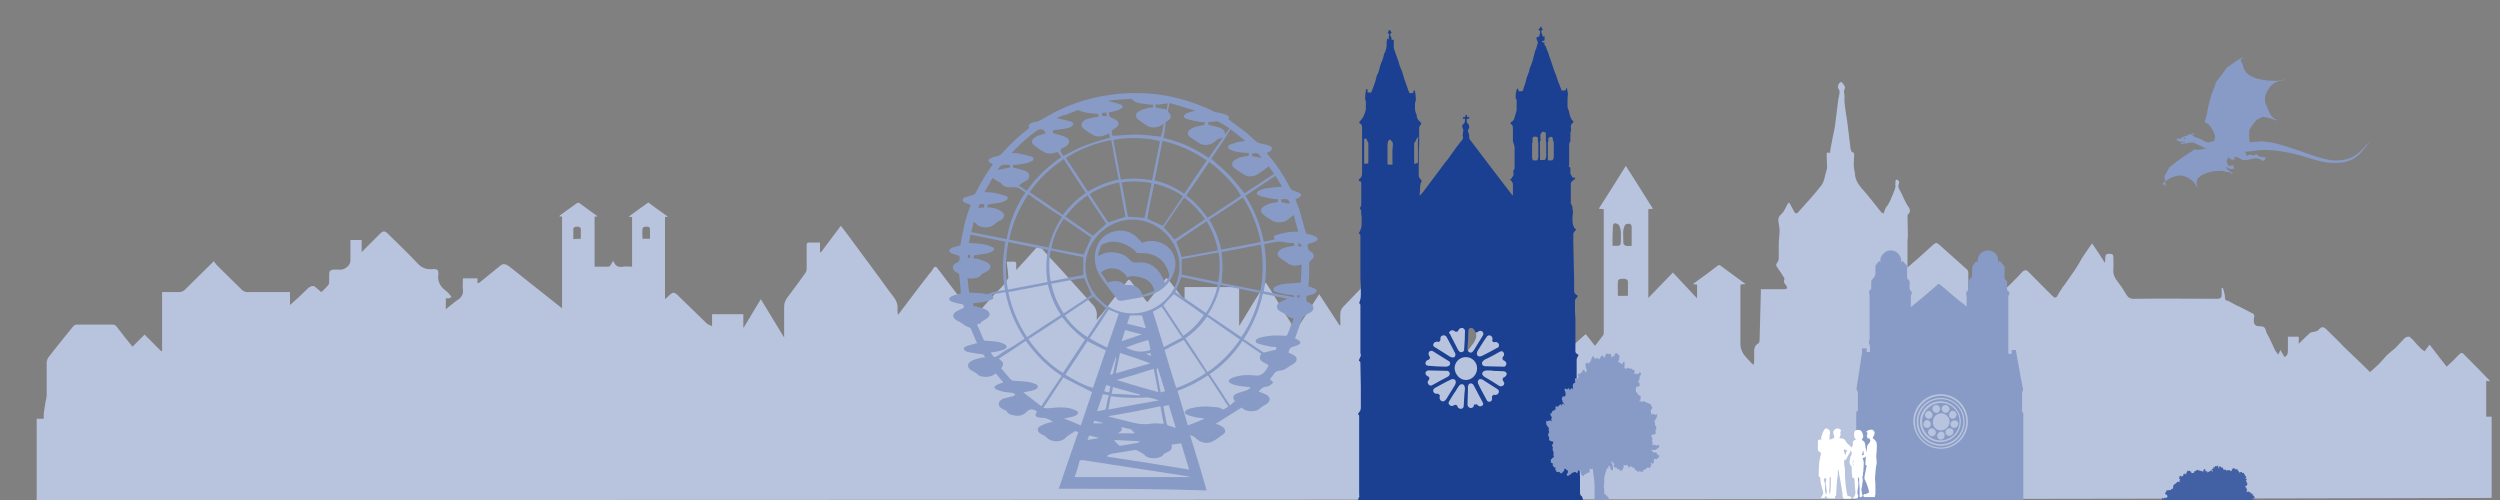 <?xml version="1.0" encoding="utf-8"?>
<!-- Generator: Adobe Illustrator 24.0.1, SVG Export Plug-In . SVG Version: 6.00 Build 0)  -->
<svg version="1.1" id="Ebene_1" xmlns="http://www.w3.org/2000/svg" xmlns:xlink="http://www.w3.org/1999/xlink" x="0px" y="0px"
	 viewBox="0 0 600 120" style="enable-background:new 0 0 600 120;" xml:space="preserve">
<rect x="0" y="0" width="600" height="120" fill="#808080" stroke="none"/>
<style type="text/css">
	.st0{fill:#889BC6;}
	.st1{fill:#B8C3DD;}
	.st2{fill:#4260A4;}
	.st3{fill:#1B3F91;}
	.st4{fill:#FFFFFF;}
</style>
<g id="Ebene_1_1_">
	<g>
		<path class="st0" d="M519.8,44.7c-0.1-0.1-0.1-0.1-0.1-0.2c0-0.1,0-0.3,0-0.4c0-0.5-0.1-1-0.2-1.5c0-0.1,0-0.2,0-0.3
			c0.3-0.6,0.6-1.1,0.9-1.7c0,0,0-0.1,0.1-0.1c0-0.2,0.1-0.3,0.2-0.4c0.6-0.4,1.1-0.9,1.7-1.3c0.9-0.7,1.8-1.3,2.7-1.9
			c0.3-0.2,0.7-0.4,1-0.6c0.1-0.1,0.2-0.1,0.3-0.3c0.1-0.1,0.1-0.1,0.3-0.1c0.4,0.1,0.9,0,1.3,0c0.4-0.1,0.9-0.1,1.3-0.2
			c0,0,0.1,0,0.2,0c-0.1,0-0.1-0.1-0.2-0.1c-0.4-0.2-0.8-0.4-1.2-0.6c-0.5-0.2-1-0.5-1.5-0.7c-0.2-0.1-0.5-0.2-0.8-0.1
			c0,0,0,0-0.1,0c0,0.1,0,0.1,0,0.2c-0.1-0.1-0.2-0.1-0.3-0.2c-0.1,0-0.2,0.1-0.3,0.1H525c-0.1,0.2-0.3,0.1-0.5,0.1
			c-0.1,0-0.2,0-0.3,0s-0.1,0.1-0.2,0.1c-0.2,0.1-0.3,0-0.5,0c-0.1,0-0.1-0.1-0.1-0.2v-0.1c0.1,0,0.2,0,0.3,0.1c0,0,0-0.1,0.1-0.1
			s0.1,0.1,0.2,0h0.1c0.1,0,0.3,0,0.4-0.1c0-0.1-0.1-0.1-0.2-0.1c-0.1,0.1-0.2,0.1-0.4,0c-0.1,0-0.1,0-0.2,0h-0.1h-0.1
			c-0.1,0-0.2,0-0.3,0s-0.1-0.1-0.2-0.1h-0.1c-0.2-0.1-0.3-0.1-0.3-0.3c-0.1,0-0.1,0.1-0.1,0.2c-0.1-0.1-0.1-0.2-0.1-0.3
			s0.1-0.2,0.3-0.2c0.1,0,0.3,0,0.4,0c0.1,0,0.2-0.1,0.2-0.1s0,0,0.1,0c0.2,0,0.3-0.1,0.3-0.2c0.1-0.1,0.2-0.2,0.3-0.2
			s0.3,0,0.4-0.1c0.1-0.1,0.3-0.1,0.4-0.1c0.1,0,0.2-0.1,0.3-0.2c0-0.1,0.1-0.1,0.2-0.1c0.2,0,0.4,0,0.5-0.1h0.1v0.1
			c0.3-0.1,0.4-0.3,0.6-0.5c0,0.1,0,0.1,0,0.2c0,0.1-0.1,0.2-0.1,0.3l-0.1,0.1c-0.1,0.1-0.2,0.1-0.2,0.2c0.1,0.1,0.2,0.1,0.3,0h0.1
			c0.1,0,0.1,0,0.2,0h0.1l0,0c-0.1,0-0.1,0.1-0.2,0.1c0,0.1,0,0.1,0,0.2c0.2,0,0.3,0.1,0.5,0.1c0.4,0.1,0.7,0.2,1.1,0.4
			c0.4,0.2,0.7,0.4,1.1,0.6c0.2,0.1,0.5,0.2,0.7,0.2c0.4-0.1,0.8-0.2,1.2-0.3c0.2,0,0.2-0.1,0.3-0.3c0-0.3,0.1-0.5,0.1-0.7
			s0-0.4-0.1-0.6c-0.3-0.9-0.7-1.6-1.3-2.3c-0.2-0.2-0.4-0.4-0.7-0.5c-0.1,0-0.2,0-0.3-0.1v-0.1c0.1,0,0.1-0.1,0-0.1
			c-0.1-0.2,0-0.3,0.1-0.5s0.1-0.4,0.2-0.6c0.1-0.4,0.1-0.7,0.2-1c0.1-0.5,0.2-1.1,0.3-1.6c0.3-1.3,0.6-2.5,1.1-3.7
			c0.2-0.4,0.3-0.9,0.5-1.3c0.1-0.2,0.1-0.4,0.1-0.5s0-0.1,0.1-0.2s0.2-0.2,0.2-0.3c0.2-0.3,0.5-0.6,0.7-0.9
			c0.6-0.7,1.1-1.5,1.6-2.2c0.1-0.1,0.2-0.2,0.3-0.3c0.1,0,0.1-0.1,0.2-0.1c0.6-0.4,1.1-0.8,1.7-1.2c0.2-0.2,0.5-0.3,0.7-0.4
			c0.1-0.1,0.3-0.2,0.4-0.3c0.2-0.1,0.4-0.2,0.6-0.3c0.1,0,0.2,0,0.2,0l0,0c0,0,0,0.1-0.1,0.1c-0.1,0.1-0.2,0.1-0.3,0.2l-0.1,0.1
			c-0.1,0.1-0.2,0.1-0.1,0.3c0,0.1,0.1,0.2,0.1,0.3c0.2,0.3,0.3,0.6,0.4,1c0.1,0.2,0.1,0.4,0.2,0.6c0.3,0.8,0.9,1.4,1.6,1.8
			c0.6,0.3,1.2,0.6,1.8,0.7c1.4,0.4,2.8,0.5,4.2,0.5c0.4,0,0.8,0,1.2-0.1c0.2,0,0.3-0.1,0.5-0.1c0.2-0.1,0.5-0.1,0.7,0h0.1l0,0h-0.1
			c-0.1,0-0.3,0-0.4,0.1c-0.1,0-0.1,0-0.2,0c-0.6,0-1.2,0.2-1.8,0.5c-0.4,0.2-0.8,0.5-1.1,0.8c-0.5,0.6-0.9,1.3-1.2,2
			c-0.2,0.5-0.2,1-0.2,1.5c0,0.4,0.1,0.8,0.3,1.1c0.3,0.6,0.5,1.3,0.8,1.9c0.2,0.5,0.6,0.9,1,1.3c0.2,0.2,0.4,0.3,0.6,0.3
			c0.2,0,0.3,0.1,0.4,0.2l0,0c-0.2-0.1-0.5,0-0.7-0.1s-0.4-0.1-0.5-0.2c-0.4-0.1-0.7-0.2-1.1-0.3c-0.3-0.1-0.6-0.1-0.9-0.2
			c-0.3-0.1-0.6,0-0.8,0.1c-0.5,0.2-0.9,0.4-1.3,0.8c-0.5,0.6-1,1.2-1.4,1.9c-0.1,0.2-0.2,0.4-0.2,0.6s0,0.4,0,0.7
			c0,0.6,0,1.2,0.1,1.9c0.2,0,0.4,0.1,0.6,0c0.1,0,0.1,0,0.2,0c0.4-0.1,0.8-0.1,1.3-0.1c0.5-0.1,1.1-0.1,1.6,0
			c1.5,0.1,2.9,0.5,4.3,0.9c2.1,0.6,4.2,1.4,6.3,2.1c1.1,0.4,2.3,0.8,3.5,1.1s2.4,0.5,3.6,0.4c2.2-0.1,4-0.9,5.5-2.5
			c0.5-0.5,0.9-1,1.4-1.5c0.1-0.1,0.3-0.3,0.4-0.4l0.1-0.1l0,0c0,0.1-0.1,0.1-0.1,0.2c-0.4,0.5-0.8,1-1.2,1.5
			c-0.1,0.1-0.3,0.3-0.4,0.5c-1.1,1.4-2.5,2.3-4.3,2.7c-1,0.2-2.1,0.2-3.1,0.2c-1.7-0.1-3.3-0.5-4.9-1c-1.8-0.6-3.7-1.1-5.6-1.5
			c-1.1-0.2-2.2-0.4-3.3-0.5c-0.9-0.1-1.9-0.1-2.8-0.1c-0.7,0-1.3,0.1-2,0.2c-0.3,0-0.5,0.1-0.8,0.1h-0.1c-0.3,0.1-0.7,0.1-1,0.1
			c-0.1,0-0.2,0-0.3,0l0,0c0.1,0.2,0.2,0.5,0.3,0.7c0,0.1,0.1,0.1,0.1,0.2c0.1,0.1,0.1,0.1,0.2,0.1c0,0,0.1,0,0.1-0.1
			c0.3-0.2,0.7-0.2,1-0.1c0.1,0.1,0.2,0.1,0.4,0.1s0.3,0,0.4-0.2l0,0c0.1-0.2,0.2-0.2,0.3,0c0.3,0.2,0.5,0.4,0.8,0.5
			c0.2,0.1,0.3,0.1,0.5,0.1c0.1,0,0.1,0,0.2,0c0.2,0,0.2,0,0.4,0.1c0-0.1,0-0.1,0.1-0.2c0.1,0.1,0.1,0.2,0.1,0.3s0,0.3-0.1,0.4
			c-0.1,0.1-0.2,0.2-0.4,0.3h-0.1c-0.1,0-0.2,0-0.3-0.1c-0.1-0.2-0.3-0.3-0.5-0.3c-0.2-0.1-0.5-0.2-0.7-0.2s-0.3,0-0.5,0
			c-0.5,0.1-1,0.2-1.4,0.3c-0.2,0.1-0.5,0.1-0.7,0.1c-0.4,0.1-0.8,0-1.1-0.2c-0.4-0.2-0.7-0.3-1.1-0.5c-0.1,0-0.1,0-0.2-0.1
			c-0.1,0.1-0.1,0.1-0.3,0.2c0,0.1,0,0.1,0,0.2c0,0.1-0.1,0.1,0,0.2c-0.1,0-0.1,0.1-0.2,0.1c-0.4,0.1-0.7,0-1-0.3
			c-0.1-0.1-0.1-0.1-0.2-0.2l-0.1-0.1c-0.1,0.2-0.2,0.3-0.2,0.5c-0.1,0.2-0.1,0.4-0.2,0.6v0.1c0.1,0.2,0.2,0.5,0.3,0.7
			c0.1,0.1,0.1,0.2,0.3,0.2h0.1c0.2,0,0.5-0.1,0.7-0.1v-0.1c0.1,0.1,0.2,0.1,0.3,0.2c0,0,0,0-0.1,0.1c0,0.1,0.1,0.2,0.1,0.2
			c0.1,0.2,0,0.4-0.2,0.4c-0.1,0-0.2,0.1-0.3,0.1s-0.1,0-0.2,0c-0.2-0.1-0.5-0.2-0.7-0.3s-0.3-0.1-0.5-0.3c0,0.1,0.1,0.2,0.1,0.3
			c0.2,0.2,0.4,0.5,0.7,0.7c0.1,0.1,0.1,0.1,0.2,0.2c0.1,0.1,0.2,0.2,0.4,0.2c0.1,0,0.2,0.1,0.3,0.3c-0.2,0-0.3,0-0.5-0.1
			c-0.2-0.2-0.4-0.3-0.7-0.3c-0.2,0-0.4-0.1-0.6-0.1c0,0,0,0-0.1,0c-0.5-0.2-1-0.2-1.5-0.2c-0.7,0-1.4,0.1-2.1,0.3
			c-0.8,0.2-1.5,0.4-2.2,0.9c-0.2,0.2-0.4,0.3-0.6,0.5c-0.2,0.1-0.2,0.3-0.3,0.5c-0.1,0.3-0.2,0.7-0.1,1c0,0.1,0.1,0.2,0.1,0.3
			c0.1,0.1,0.2,0.2,0.2,0.4h-0.1c-0.1-0.1-0.1-0.2-0.2-0.2c-0.7-1.2-1.7-2-3-2.4c-0.8-0.3-1.7-0.2-2.5,0.1c-0.5,0.2-1,0.4-1.4,0.7
			c-0.2,0.1-0.4,0.3-0.6,0.4c-0.1,0.1-0.3,0.2-0.4,0.3c-0.2,0.1-0.3,0.2-0.3,0.4C519.9,44.5,519.9,44.5,519.8,44.7
			C519.9,44.6,519.8,44.6,519.8,44.7z M524.1,33.1c0,0.1,0,0.2,0.1,0.3c0.1,0,0.1-0.1,0.2-0.1l0.1-0.1c0,0,0-0.1-0.1-0.1
			C524.3,33.1,524.2,33.1,524.1,33.1z M536.4,40.5c0-0.1,0-0.1,0.1-0.2c-0.1,0-0.2,0-0.3,0.1C536.2,40.4,536.3,40.5,536.4,40.5z
			 M536.7,38.3C536.7,38.2,536.8,38.2,536.7,38.3c-0.1-0.2-0.1-0.2-0.2-0.1C536.5,38.2,536.6,38.2,536.7,38.3z M536.9,37.8
			c-0.1,0-0.1-0.1-0.2-0.1C536.7,37.8,536.7,37.8,536.9,37.8z M544.1,38.3c-0.1,0.1-0.1,0.1,0,0.2C544.1,38.4,544.1,38.4,544.1,38.3
			z"/>
	</g>
	<g>
		<path class="st1" d="M8.8,120c0-6.5,0-12.9,0-19.5c0.6,0,1.1,0,1.7,0c0-0.5,0-0.9,0-1.3c0.1-0.9,0.3-1.7,0.4-2.6
			c0.1-0.6,0.3-1.2,0.3-1.8c0-2.6,0-5.2,0-7.8c0-0.4,0.2-0.9,0.4-1.2c1.9-2.5,3.9-4.9,5.9-7.4c0.3-0.3,0.5-0.5,1-0.5
			c2.8,0,5.6,0,8.5,0c0.4,0,0.7,0.1,1,0.5c1.2,1.6,2.5,3.2,3.8,4.8c1-1,1.9-1.9,2.9-2.9c1.4,1.4,2.7,2.7,4,4c0.1,0,0.1-0.1,0.2-0.1
			c0-4.7,0-9.3,0-14.1c1.4,0,2.8,0,4.1,0c0.6,0,0.9-0.2,1.3-0.5c2.1-2.1,4.3-4.2,6.4-6.3c0.2-0.2,0.3-0.3,0.6-0.6
			c0.3,0.3,0.5,0.7,0.8,1c2,2,4.1,4,6.1,6c0.3,0.2,0.7,0.4,1.1,0.4c3.2,0,6.3,0,9.5,0c0.2,0,0.5,0,0.8,0c0,1,0,2,0,3.1
			c1.5-1.3,2.8-2.5,4.1-3.8c0.2-0.2,0.4-0.4,0.6-0.5c0.5-0.3,1-0.4,1.4,0c0.5,0.4,0.9,0.8,1.4,1.2c0.6-0.5,1.1-1,1.6-1.6
			c0.2-0.2,0.3-0.5,0.3-0.7c0-0.7,0-1.4,0-2.1c0-0.6,0.3-0.9,1-1c0.4,0,0.8,0,1.2,0c1,0.1,1.7-0.2,2.4-0.9c0.3-0.4,0.5-0.8,0.5-1.3
			c0-1.4,0-2.7,0-4.1c0-0.2,0-0.5,0-0.8c0.9,0,1.7,0,2.7,0c0,0.9,0,1.8,0,2.9c1.6-1.6,3-3,4.5-4.5c0.6-0.6,1.1-0.6,1.7,0
			c2.4,2.4,4.9,4.7,7.2,7.2c1,1.1,2.1,1.5,3.6,1.4c1.2-0.1,1.5,0.2,1.4,1.3c-0.2,1.6,0.4,2.8,1.7,3.8c0.5,0.3,0.8,0.8,1.2,1.2
			c0.1,0.1,0.3,0.4,0.2,0.4c-0.1,0.1-0.3,0.2-0.5,0.3c-0.3,0-0.5,0-0.8,0c0,0.9,0,1.7,0,2.6c1.1-0.8,2-1.7,3.1-2.4
			c0.8-0.6,1.1-1.3,1-2.3c-0.1-0.9,0-1.8,0-2.7c1.2,0,2.3,0,3.5,0c0,0.4,0,0.8,0,1.2c0.2-0.1,0.4-0.1,0.5-0.2
			c1.6-1.3,3.2-2.6,4.8-3.9c0.8-0.7,1.3-0.7,2.4,0.1c3.1,2.4,6.1,4.9,9.2,7.3c1.1,0.9,2.2,1.7,3.4,2.7c0-7.4,0-14.7,0-22
			c-0.2,0-0.4-0.1-0.7-0.1c0.1-0.1,0.2-0.2,0.3-0.3c1.3-0.9,2.6-1.9,3.9-2.8c0.2-0.1,0.5-0.2,0.6-0.1c1.4,1,2.9,2.1,4.4,3.2
			c-0.3,0.1-0.5,0.1-0.7,0.1c0,4,0,7.9,0,12c1.1,0,2.2,0,3.4,0c0.1,0,0.3-0.2,0.4-0.3c0.2-0.3,0.4-0.7,0.6-1c0.1,0,0.1,0,0.2,0.1
			c0.4,1.1,1.2,1.4,2.3,1.2c0.7-0.1,1.4,0,2.1,0c0-3.9,0-7.9,0-11.9c-0.2,0-0.5-0.1-0.8-0.1c1.6-1.2,3.1-2.3,4.7-3.4
			c1.5,1.1,3,2.2,4.7,3.4c-0.3,0-0.5,0.1-0.7,0.1c0,6.5,0,13,0,19.7c0.5-0.4,0.9-0.8,1.2-1.1c0.7-0.6,1-0.6,1.7,0
			c2.4,2.3,4.7,4.6,7.1,6.9c0.3,0.3,0.8,0.4,1.3,0.7c0-1.1,0-2,0-2.9c2.5,0,5,0,7.5,0c0,1.1,0,2.2,0,3.2h0.1
			c1.3-2.2,2.7-4.5,4.1-6.8c1.9,3.1,3.7,6.1,5.6,9.2c0-0.7,0-1.2,0-1.7c0-1.9,0-3.9,0-5.8c0-0.8,0.3-1.4,0.7-2c1.5-2,3-4,4.4-6
			c0.2-0.3,0.3-0.7,0.3-1c0-1.9,0-3.7,0-5.6c0-0.5,0.1-0.7,0.7-0.7c0.8,0,1.6,0,2.5,0c0,0.8,0,1.5,0,2.3c0.1,0,0.1,0.1,0.2,0.1
			c1.6-2.1,3.1-4.2,4.8-6.4c0.6,0.8,1.2,1.5,1.7,2.2c2.6,3.6,5.3,7.1,7.9,10.7c1,1.4,2,2.8,3.1,4.2c0.6,0.8,1,1.7,0.9,2.7
			c0,0.5,0,1,0.1,1.6c0.3-0.4,0.7-0.9,1-1.3c2.1-2.8,4.2-5.6,6.4-8.4c0.4-0.5,0.8-0.9,1.1-1.5c0.4-0.6,0.7-0.4,1,0
			c0.6,0.8,1.2,1.6,1.9,2.5c2.1,2.8,4.3,5.6,6.4,8.4c0.6,0.8,1.2,1.6,1.8,2.4c0.1,0,0.1,0,0.2-0.1c0-0.6,0.1-1.3,0-1.9
			c-0.1-0.9,0.2-1.6,0.8-2.2c1.3-1.4,2.5-2.9,3.9-4.2c0.8-0.7,1.3-1.6,1.9-2.4c0.1-0.1,0.1-0.2,0.1-0.4c-0.1-1.2-0.2-2.4-0.4-3.7
			c0.8,0,1.4,0,2,0c0.1,0,0.3,0.3,0.3,0.4c0,0.5,0,1,0,1.6c0.8-0.9,1.6-1.7,2.3-2.5c0.9-1,1.7-1.9,2.6-2.9c0.4-0.4,0.7-0.3,1,0
			c1.4,1.6,2.9,3.2,4.3,4.7c2.2,2.4,4.4,4.9,6.6,7.3c0.6,0.7,1.3,1.4,1.9,2.1c0.3,0.4,0.5,1,0.6,1.5s0,1,0,1.8
			c0.5-0.6,0.8-1,1.2-1.4c2-2.6,4.1-5.3,6.1-7.9c0.4-0.5,0.5-0.5,0.9,0c1.2,1.6,2.4,3.1,3.6,4.6c0.1,0.1,0.2,0.2,0.4,0.4
			c1.3-1.7,2.6-3.3,3.9-5c0.1-0.1,0.3-0.3,0.3-0.4c0.3-0.5,0.6-0.3,0.8,0c1.2,1.5,2.4,3.1,3.6,4.6c0,0,0.1,0.1,0.3,0.2
			c0-1.1,0-2,0-3c4.4,0,8.7,0,13.1,0c0,3.1,0,6.2,0,9.2h0.1c2.1-3.4,4.1-6.8,6.3-10.3c0.6,0.9,1.1,1.7,1.6,2.5
			c1.4,2.3,2.8,4.7,4.3,7c0.5,0.9,0.4,1.8,0.5,2.7c0,0.1,0,0.2,0,0.3c0,0,0,0,0.1,0.1c2.1-3.2,4.1-6.4,6.3-9.8
			c1.7,2.6,3.3,5,4.9,7.5c0.1,0,0.1,0,0.2-0.1c0-1-0.1-2,0-2.9c0-0.5,0.3-1.1,0.6-1.4c1.8-1.9,3.7-3.8,5.5-5.7
			c0.2-0.2,0.3-0.5,0.3-0.8c0-1.3,0-2.6,0-3.9c0.8,0,1.6,0,2.4,0c0,0.6,0,1.2,0,1.8c0.1,0,0.1,0.1,0.2,0.1c0.4-0.5,0.8-1,1.3-1.4
			c1.4-1.4,2.8-2.8,4.2-4.2c0.4-0.4,0.7-0.4,1.1,0c2.7,2.7,5.4,5.4,8,8.1c0.8,0.8,1.6,1.7,2.4,2.5c1.1,1.2,2.3,2.3,3.4,3.5
			c0.3,0.3,0.5,0.8,0.5,1.2c0,3.1,0,6.1,0,9.2c0,0.2,0,0.4,0,0.9c0.6-0.8,1.2-1.5,1.7-2.2c0.2-0.3,0.5-0.6,0.6-0.9
			c0.2-0.4,0.4-0.8,0.4-1.2c0-1.9,0-3.7,0-5.6c0-0.4,0.1-0.6,0.6-0.6c0.8,0,1.7,0,2.6,0c0,0.8,0,1.5,0,2.2c0.1,0,0.1,0.1,0.2,0.1
			c1.6-2.1,3.1-4.2,4.7-6.3c0.1-0.1,0.2-0.1,0.3-0.2c0.1,0.2,0.2,0.5,0.4,0.7c3,4.1,6.1,8.2,9.1,12.3c1.3,1.7,2.6,3.4,3.9,5
			c0.1,0.2,0.3,0.3,0.6,0.6c0-0.5,0-0.8,0-1.2c0-1.1,0-2.3,0-3.4c0-0.5,0.1-0.8,0.5-1.1c1-0.9,2-1.8,3-2.7c0,0,0.1-0.1,0.4-0.3
			c0.7,0.9,1.4,1.8,2.2,2.8c0.8-1,1.4-1.8,2-2.6c0.1-0.1,0.1-0.4,0.1-0.6c0-9.8,0-19.6,0-29.3c0-0.1,0-0.1,0-0.3
			c-0.4,0-0.7-0.1-1.2-0.1c2.2-3.4,4.3-6.8,6.5-10.3c2.2,3.4,4.3,6.8,6.5,10.3c-0.4,0-0.7,0.1-1.1,0.1c0,7,0,14.1,0,21.3
			c2-2.1,4-4.1,5.9-6.1c1.9,2,3.8,4.1,5.8,6.2c0-1.2,0-2.2,0-3.3c-0.2,0-0.6-0.1-1-0.1c0.2-0.2,0.4-0.3,0.5-0.4
			c1.8-1.3,3.6-2.6,5.4-4c0.3-0.2,0.5-0.3,0.8,0c1.9,1.4,3.8,2.8,5.7,4.2c0.1,0.1,0.2,0.1,0.2,0.1l-0.1,0.1c-0.3,0-0.7,0-1.1,0.1
			c0,0.3,0,0.5,0,0.8c0,4.5,0,9,0,13.5c0,0.9,0.3,1.6,0.7,2.3c0.6,0.9,1.5,1.7,2.2,2.5c0,0,0.1,0,0.3,0.1c0-0.3,0.1-0.5,0.1-0.7
			c0-0.9,0-1.8,0-2.6c0-0.8,0.3-1.4,1-1.8c0.2-0.1,0.3-0.5,0.3-0.8c0.1-3.8,0.2-7.5,0.3-11.3c0-0.3,0-0.5,0-0.9c0.3,0,0.6,0,0.8,0
			c1.6,0,3.3,0,4.9,0c0.2,0,0.6-0.2,0.6-0.2c0-0.3-0.1-0.6-0.3-0.8c-0.3-0.4-0.6-0.7-0.4-1.2c0.1-0.2,0.1-0.4,0-0.5
			c-0.5-0.9-1.1-1.7-1.7-2.6c-0.3-0.4-0.3-0.6,0-1c0.2-0.3,0.4-0.7,0.4-1c0-1.1,0-2.2,0-3.3c0-1.2,0.2-2.4,0.2-3.5
			c0-0.8-0.2-1.5-0.3-2.3c0-0.3,0-0.7,0.2-1c0.3-0.5,0.8-0.8,1.1-1.3c0.3-0.5,0.6-1.1,0.9-1.7c0.1-0.2,0.3-0.3,0.4-0.4
			c0.1,0.2,0.2,0.3,0.3,0.5c0.4,0.7,0.7,1.4,1.1,2c0.1,0.1,0.5,0.1,0.6,0c2-2.2,4-4.4,5.8-6.7c0.5-0.7,0.7-1.7,0.9-2.6
			c0.2-0.5,0.3-1,0.4-1.5c0-1.1-0.1-2.2-0.1-3.3c0-0.1,0.1-0.4,0.1-0.4c0.2,0,0.4,0.1,0.7,0.1c0.1-0.8,0.2-1.6,0.4-2.4
			c0.2-1.4,0.6-2.7,0.8-4.1c0.3-2.1,0.5-4.3,0.8-6.4c0.1-0.6,0.3-1.2,0.3-1.8c0-0.2-0.1-0.4-0.2-0.6c-0.4-0.5-0.1-1.5,0.5-1.7
			c0.1,0,0.2,0,0.2,0c0.3,0.4,0.8,0.9,0.8,1.3s-0.4,0.8-0.2,1.4c0.2,0.7,0,1.5,0.1,2.3c0.2,2,0.6,3.9,0.8,5.8
			c0.2,1.6,0.4,3.2,0.6,4.9c0.1,0.5,0.1,1.1,0.7,1.2c0.1,0,0.2,0.3,0.2,0.4c0,0.9-0.1,1.8-0.1,2.6c0,0.5,0.1,1,0.2,1.5
			c0,0.2,0.1,0.3,0.1,0.5c0,1.4,0.7,2.5,1.6,3.6c1.5,1.6,2.8,3.4,4.2,5.1c0.3,0.4,0.6,0.9,1.1,0.9c0.2-0.6,0.3-1.1,0.6-1.5
			c0.9-1.1,1.3-2.4,1.8-3.6c0.2-0.4,0.3-0.8,0.4-1.2c0.1-0.3-0.1-0.6,0-0.9c0-0.3,0-0.6,0.1-0.8c0-0.1,0.4-0.1,0.5,0
			c0.2,0.2,0.4,0.6,0.3,0.7c-0.4,0.8-0.1,1.4,0.3,2c0.6,1.1,1,2.3,1.7,3.4c0.6,0.8,0.9,1.4,0.1,2.2l-0.1,0.1c0,1.7,0.1,3.4,0.1,5
			c0,0.4-0.1,0.9-0.1,1.3c0,1.9,0,3.7,0,5.6c0,0.2,0,0.4,0,0.7c0.8-0.7,1.5-1.3,2.2-1.9c1.3-1.2,2.7-2.4,4-3.6
			c0.6-0.5,0.8-0.5,1.4,0c2.2,1.9,4.3,3.9,6.5,5.8c0.4,0.3,0.5,0.6,0.5,1.1c0,4,0,8,0,12c0,0.1,0,0.2,0,0.3c0.1,0,0.1,0.1,0.2,0.1
			c0.2-0.3,0.4-0.6,0.4-0.9c0.1-0.7,0-1.4,0-2c0-0.8,0.3-1.1,1.1-1.1c0.6,0,1.1,0,1.7,0c1.1,0,2.3-1.1,2.3-2.2c0-1.6,0-3.3,0-5
			c0.9,0,1.8,0,2.7,0c0,0.9,0,1.9,0,3c0.7-0.7,1.4-1.3,2-1.9c0.9-0.9,1.7-1.7,2.5-2.6c0.6-0.6,1.1-0.6,1.6,0c2,2,3.9,4,5.9,5.9
			c0.3,0.3,0.7,0.3,0.9-0.1c0.3-0.6,0.7-1.2,1.1-1.8c0.2-0.4,0.6-0.8,0.8-1.1c0.8-1.2,1.7-2.4,2.5-3.6c0.6-0.9,1.1-1.8,1.6-2.7
			c0.7-1.1,1.5-2.2,2.4-3.5c1.1,1.6,2.1,3.1,3.1,4.7c0-0.5,0.1-0.9,0.1-1.4c0-0.7,0.4-0.8,0.9-0.8s1,0,1,0.8c0,1,0.1,2,0,3
			c-0.1,1.3,0.5,2.2,1.2,3.1s1.3,1.8,1.8,2.7c0.5,0.9,1.1,1.3,2.2,1.2c6.6-0.1,13.2,0,19.8,0c0.7,0,1-0.3,1-0.9s0-1.1,0-1.7
			c0.1,0,0.1,0,0.2,0c0.1,0.1,0.2,0.2,0.2,0.3c0.2,0.7,0.4,1.4,0.4,2.2c0.1,0.7,0.7,0.5,1,0.7c0.6,0.4,1.3,0.7,2,1.1
			c0.2,0.1,0.3,0.1,0.5,0.2c1.1,0.6,2.2,1.1,3.3,1.7c0.2,0.1,0.3,0.6,0.2,0.8c-0.2,0.8-0.1,1.7,0.4,2c0.3,0.2,0.7,0.2,1,0.2
			c0.8,0,1.2,0.2,1.4,1c0.1,0.6,0.5,1.1,0.8,1.7c0.5,1,0.9,2,1.4,3c0.2,0.4,0.5,0.7,0.8,1.1c0.2-0.4,0.3-0.7,0.5-1.1
			c0.4,0.7,0.7,1.2,1,1.7c0.6-0.3,0.8-0.8,0.8-1.4c0-1.1,0-2.3,0-3.5c0.9,0,1.7,0,2.6,0c0,0.5,0,1,0,1.7c1-1,1.8-1.8,2.7-2.6
			c0.3-0.2,0.7-0.2,1.1-0.3c0.4-0.1,0.8-0.2,1-0.5c0.6-0.7,1.1-0.8,1.8-0.1c1.4,1.4,2.8,2.7,4.1,4.1c1.6,1.5,3.2,3.1,4.8,4.6
			c0.5,0.5,1.1,1.1,1.6,1.6c0.8-0.7,1.6-1.4,2.3-2.1c0.6-0.6,1.1-1.3,1.7-1.9c0.6-0.6,1.3-1.1,2-1.7c0.6-0.6,1.1-1.2,1.7-1.8
			c0.3-0.3,0.6-0.7,1-0.9c0.2-0.1,0.8-0.2,0.9,0c0.7,0.6,1.2,1.2,1.8,1.9c0.3,0.3,0.6,0.6,0.9,0.9c0.2,0.2,0.5,0.4,0.8,0.6
			c0.4-0.5,0.8-1.1,1.2-1.6c1.4,1.8,2.7,3.5,4.1,5.3c0.6-0.5,1.1-1.1,1.7-1.6c0.5-0.5,1-1.1,1.6-1.6c0.1-0.1,0.5-0.1,0.6,0
			c2.2,2.2,4.4,4.4,6.5,6.6c0,0,0,0,0,0.1c-0.3,0-0.6-0.1-0.9-0.1c0,2.9,0,5.7,0,8.6c0.4,0,0.8,0,1.3,0c0,6.5,0,13,0,19.5
			C401.5,120,205.1,120,8.8,120z M390.7,71c0-1.1,0-2.2,0-3.3c0-0.7-0.6-0.8-1.1-0.8c-0.6,0-1.3,0-1.3,0.7c-0.1,1.1,0,2.3,0,3.4
			C389,71,389.8,71,390.7,71z M391.6,59c0-1.6,0-3.2,0-4.7c0-0.2-0.3-0.6-0.5-0.6c-0.3,0-0.8,0-1,0.2c-0.3,0.4-0.4,0.9-0.5,1.3
			c-0.1,1,0,2,0,3c0,0.5,0.3,0.7,0.7,0.8C390.8,59.1,391.2,59,391.6,59z M387,59c0.4,0,0.7,0,1,0c0.8,0,1-0.2,1-1
			c0-1.3,0.2-2.6-0.4-3.9c-0.1-0.2-0.5-0.4-0.8-0.5c-0.4-0.1-0.7,0.2-0.7,0.6C387,55.9,387,57.4,387,59z M156,57.3
			c0-0.8,0-1.6,0-2.3c0-0.5-0.4-0.6-0.8-0.6c-0.4,0-0.9,0-1,0.5c-0.1,0.8,0,1.6,0,2.4C154.8,57.3,155.4,57.3,156,57.3z M139.4,57.3
			c0-0.8,0-1.6,0-2.3c0-0.5-0.5-0.6-0.9-0.6s-0.9,0.1-0.9,0.6c0,0.8,0,1.6,0,2.4C138.2,57.3,138.7,57.3,139.4,57.3z"/>
	</g>
	<path class="st2" d="M518.7,119.4L518.7,119.4c0.1,0,0.1,0,0.2,0c0,0,0,0,0,0.1c0,0,0,0,0,0.1c-0.1,0.1,0,0.2,0,0.3
		c0,0,0,0.1,0.1,0.1c0,0.1,0,0.2,0.1,0.2s0.1,0.1,0.2,0c0,0,0,0,0,0.1h22c0.1-0.1,0.1-0.2,0-0.3c-0.1-0.1-0.2-0.2-0.3-0.1h-0.1h-0.1
		c-0.1-0.1-0.2-0.1-0.2-0.1s0,0-0.1-0.1c0.1,0,0.2,0,0.4-0.1h0.1c0,0,0.1-0.1,0.1-0.2s0-0.1,0-0.1l-0.1-0.1l0,0v-0.1
		c-0.1-0.1-0.1-0.1-0.2-0.2c0,0,0,0-0.1,0c0,0-0.1,0-0.2,0l0.1-0.1l0.1-0.1v-0.1c-0.1,0-0.1-0.1-0.2-0.1c-0.1-0.1-0.2-0.1-0.3,0
		c0,0-0.1-0.1,0-0.1c0-0.1,0-0.1-0.1-0.2s-0.2-0.1-0.2-0.1c-0.1,0-0.1,0-0.2-0.1c-0.1-0.1-0.1-0.1-0.2,0c-0.1,0-0.1,0-0.2,0.1h-0.1
		h-0.1l0,0l0.1-0.1c0,0,0,0,0-0.1s0-0.1,0.1-0.2v-0.1c0-0.1-0.1-0.2-0.1-0.2l0,0c0-0.1,0-0.1-0.1-0.3c-0.1-0.1-0.1-0.1-0.2-0.2
		c0,0,0,0,0-0.1v-0.1c0,0-0.1-0.1,0-0.1h0.1c0.1,0,0.1,0,0.2,0c0,0,0.1-0.1,0.1-0.2v-0.1c0.1-0.1,0.1-0.2,0-0.4c0,0,0-0.1-0.1-0.1
		c0,0,0-0.1-0.1-0.1c0.1-0.1,0.1-0.1-0.1-0.3c0,0,0-0.1,0.1-0.1c0,0,0.1-0.1,0.1-0.2V115c-0.1-0.1-0.1-0.2-0.3-0.2h-0.1
		c0-0.1,0-0.1,0.1-0.1s0.1-0.1,0.2-0.1v-0.1l0,0c0,0-0.1-0.1,0-0.1c0,0,0-0.1-0.1-0.1c-0.1-0.1-0.1-0.1-0.2-0.2l0,0V114
		c-0.1-0.1-0.1-0.1-0.2-0.2c0,0-0.1-0.1,0-0.1v-0.1c-0.1-0.1-0.1-0.1-0.2-0.1l0,0c-0.1,0-0.2,0-0.3,0l0,0l0,0c0,0,0.1-0.1,0-0.1
		c0-0.1-0.1-0.1-0.2-0.1c-0.1,0-0.1,0-0.2,0c0,0-0.1,0-0.1,0.1s-0.1,0.1-0.1,0.2c0-0.1,0-0.1,0-0.1s0.1-0.1,0-0.1l-0.1-0.1
		c0,0-0.1,0-0.1-0.1s0-0.1-0.1-0.2s-0.2-0.1-0.2-0.1l0,0l0,0c0.1-0.1,0.1-0.1,0-0.2c0,0-0.1-0.1-0.2-0.1h-0.1c0,0-0.1,0-0.1,0.1
		c-0.1,0-0.2-0.1-0.2-0.2c-0.1-0.1-0.3-0.2-0.4-0.1l-0.1,0.1h-0.1c-0.1,0.1-0.1,0.2-0.2,0.3v0.1c0,0.1,0,0.1-0.1,0.2l0,0l0,0
		c-0.1,0-0.1,0-0.2-0.1c0,0-0.1,0-0.1-0.1c-0.1,0-0.1-0.1-0.2-0.1h-0.1c0,0-0.1,0-0.1,0.1h-0.1c-0.1-0.1-0.1-0.1-0.2,0
		c0,0-0.1,0.1-0.2,0.1l0,0c0-0.1,0-0.2,0-0.2c-0.1-0.1-0.2-0.1-0.3-0.1s-0.2,0-0.2,0.1c-0.1-0.1-0.2-0.1-0.2-0.2s-0.1-0.1-0.1-0.2
		l0,0c0,0,0.1-0.1,0-0.1c0-0.1-0.1-0.1-0.2-0.1c-0.1,0-0.1,0-0.2,0c0,0,0,0-0.1,0c0,0,0,0,0-0.1s-0.1-0.2-0.2-0.2h-0.1
		c-0.1,0.1-0.1,0.1-0.1,0.2s-0.1,0.1,0,0.2v0.1c0,0-0.1,0-0.1,0.1c0-0.1,0-0.2-0.1-0.2c0-0.1,0-0.1,0-0.2l0,0c0-0.1,0-0.2-0.1-0.3
		c0,0,0,0-0.1,0s-0.2,0-0.2,0.1l0,0c-0.1,0.1-0.1,0.1-0.2,0c-0.1-0.1-0.1-0.1-0.2,0c-0.1,0.1-0.1,0.1,0,0.2c0,0,0,0,0,0.1
		c-0.1,0-0.1,0-0.2-0.1c-0.1,0-0.1,0-0.1,0c-0.1,0.1-0.1,0.1-0.1,0.3c0,0,0,0,0,0.1c0,0,0,0-0.1,0H531c-0.1,0.1-0.1,0.1-0.2,0.2v0.1
		c0.1,0,0.1,0.1,0.2,0.1l0.1,0.1l-0.1,0.1v0.1c0,0,0,0,0,0.1l-0.1-0.1v-0.1V113c-0.1-0.1-0.1-0.1-0.2-0.1c0,0-0.1,0-0.1,0.1h-0.1
		c-0.1,0-0.1,0-0.1,0s0,0.1-0.1,0.1l-0.1,0.1l0,0c-0.2,0-0.2,0.1-0.3,0.2h-0.1c0,0,0,0,0-0.1s0-0.1,0-0.1c-0.1-0.1-0.2-0.1-0.3-0.1
		l0,0c0,0,0,0.1-0.1,0.1v-0.1c0,0,0-0.1-0.1-0.1c0,0-0.1-0.1,0-0.1c0-0.1,0-0.1,0-0.2c-0.1,0-0.1-0.1-0.2-0.1c-0.1,0-0.1,0-0.1,0
		c-0.1,0.1-0.1,0.2-0.2,0.3c0,0,0,0,0,0.1s0,0.1,0,0.2c-0.1,0-0.2,0-0.2-0.1h-0.1c-0.1,0-0.2,0-0.2-0.1c-0.1,0-0.1,0-0.1,0
		c-0.1,0.1-0.1,0-0.2,0l-0.1-0.1h-0.1c0,0,0,0-0.1,0s-0.2,0-0.2-0.1c-0.1-0.1-0.1-0.1-0.2,0c-0.1,0-0.1,0-0.2,0.1
		c0,0.1-0.1,0.1-0.1,0.2c-0.1-0.1-0.2,0-0.3,0s-0.1,0.1-0.1,0.2s-0.1,0.1-0.1,0.2c0,0,0,0-0.1,0s-0.1,0-0.2,0l-0.1,0.1
		c-0.1,0-0.1-0.1-0.2-0.1c0.1,0,0-0.1,0-0.2l0,0c0,0,0-0.1-0.1-0.1c-0.1-0.1-0.2-0.1-0.3-0.2h-0.1l-0.1,0.1l-0.1-0.1
		c-0.1-0.1-0.1-0.1-0.2,0c-0.1,0.1-0.1,0.1-0.1,0.3c0,0.1,0,0.1-0.1,0.1s-0.2,0.1-0.1,0.2c0,0.1,0,0.1,0,0.2s-0.1,0.1-0.2,0
		l-0.1-0.1c0,0-0.1-0.1-0.1,0c-0.1,0-0.2,0.1-0.2,0.1c-0.1,0-0.1,0.1-0.1,0.2c0,0.2-0.1,0.2-0.2,0.3c0,0,0,0-0.1,0s-0.1,0-0.1,0
		s0,0-0.1,0.1l0,0c0-0.1-0.1-0.1-0.2-0.2h-0.1c-0.1,0.1-0.2,0.1-0.1,0.3c0,0,0,0,0,0.1l0,0c0,0.1-0.1,0.2-0.1,0.2
		c-0.1,0.1-0.1,0.1,0.1,0.2c0,0,0.1,0,0.1,0.1h0.1c-0.1,0.1-0.1,0.1-0.2,0.2c0,0.1,0,0.1,0,0.2c0.1,0.1,0.1,0.1,0.2,0.2l-0.1,0.1
		l0,0v-0.1l-0.1-0.1H523c-0.1,0-0.2,0-0.2,0.1c0,0-0.1,0-0.1-0.1h-0.1c-0.1,0.1-0.1,0.1-0.2,0.2c-0.1,0.1-0.1,0.1-0.1,0.2
		c-0.2,0-0.2,0.1-0.3,0.2c0,0,0,0-0.1,0s-0.1,0-0.1,0.1l-0.1,0.1c-0.1,0.1-0.2,0.2-0.1,0.4c0,0,0,0,0,0.1c0,0-0.1,0.1-0.1,0.2v0.1
		c-0.1,0.1-0.1,0.1-0.2,0.2l0,0c-0.1-0.1-0.1-0.1-0.2,0c0,0.1-0.1,0.1-0.1,0.2s-0.1,0.1-0.2,0c-0.1,0-0.2,0-0.3,0l-0.1,0.1
		c0,0-0.1,0-0.2,0l0,0c-0.1-0.1-0.1-0.1-0.2,0l-0.1,0.1c0,0,0,0,0,0.1s0,0.1-0.1,0.2s-0.1,0.1-0.1,0.2c0,0,0,0.1-0.1,0.1
		c0,0.1,0,0.1,0.1,0.2c0,0,0.1,0.1,0.2,0.1c0,0,0.1,0,0.1,0.1l0.1,0.1l0.1,0.1c0,0.1,0,0.2,0,0.2l-0.1,0.1c0,0.1,0,0.1-0.1,0.1
		c0,0-0.1,0-0.1,0.1c-0.1,0.1-0.1,0.1-0.2,0c-0.1-0.1-0.2,0-0.3,0l-0.1,0.1c0,0,0,0,0,0.1C518.5,119.3,518.5,119.3,518.7,119.4
		C518.6,119.4,518.6,119.4,518.7,119.4z M536.9,113.4C537,113.4,537,113.4,536.9,113.4L536.9,113.4L536.9,113.4L536.9,113.4z"/>
	<g>
		<path class="st0" d="M254.1,117.3c1.5-4.5,3.1-9,4.7-13.6c-0.3-0.1-0.6-0.2-0.9-0.3c0,0,0,0.1,0.1,0.1c-0.6,0.4-1.2,0.7-1.7,1.1
			c-0.1,0.1-0.3,0.2-0.4,0.3c-1.1,1.4-3.7,1.3-4.8,0c-0.1-0.1-0.3-0.2-0.4-0.3c-0.4-0.2-0.8-0.4-1.1-0.6c-0.7-0.5-0.7-1.3,0-1.7
			c0.7-0.4,1.5-0.7,2.3-0.9c0.2-0.1,0.5-0.1,0.9-0.1c-0.8-0.5-1.5-1-2.4-1c-0.3,0-0.7-0.1-1-0.1c-1-0.2-1.1-0.5-0.5-1.4
			c-0.1-0.1-0.2-0.1-0.3-0.2c-1-0.6-1.6-0.4-2.4,0.4c-0.8,0.8-1.8,0.9-2.8,0.7c-0.7-0.1-1.4-0.3-1.8-1c-0.1-0.2-0.3-0.2-0.5-0.3
			c-0.6-0.3-1.3-0.6-1.4-1.4c0-0.8,0.7-1.2,1.3-1.4c0.7-0.2,1.4-0.3,2.1-0.5c0.2-0.1,0.4-0.2,0.6-0.3c-0.2-0.2-0.4-0.5-0.6-0.5
			c-0.6-0.1-1.2-0.1-1.8-0.2c-0.7-0.1-1.4-0.3-2.1-0.6c-0.7-0.3-0.7-0.8,0-1.1c0.5-0.3,1.1-0.4,1.6-0.6c-0.6-0.7-1.2-1.5-1.8-2.2
			c-1.1,0.9-2.3,1-3.6,0.7c-0.2-0.1-0.5-0.1-0.6-0.3c-0.5-0.6-1.2-0.8-1.8-1.2c-0.9-0.6-0.9-1.5,0-2.1c0.7-0.4,1.5-0.6,2.3-0.8
			c0.3-0.1,0.7-0.1,1.1-0.1c-0.1-0.5-0.3-0.7-0.8-0.8c-1.1-0.1-2.1-0.3-3.2-0.5c-0.2,0-0.5-0.2-0.7-0.3c-0.5-0.3-0.5-0.8,0-1
			c0.7-0.3,1.5-0.5,2.2-0.7c0.2-0.1,0.4-0.1,0.6-0.1c-0.4-0.9-0.7-1.7-1.1-2.6c-0.1-0.1-0.1-0.2-0.2-0.4c-0.1-0.6-0.4-0.8-1-1
			c-0.5-0.1-0.9-0.5-1.3-0.8c-0.2-0.1-0.3-0.2-0.5-0.3c-0.4-0.2-0.7-0.3-1.1-0.6c-0.7-0.6-0.7-1.3,0-1.8c0.6-0.4,1.3-0.7,2-1
			c0-0.9,0-0.8-1-1c-0.7-0.1-1.3-0.3-1.9-0.5c-0.3-0.1-0.6-0.4-0.6-0.7c0-0.2,0.3-0.5,0.6-0.6c0.7-0.3,1.5-0.5,2.2-0.7
			c-0.1-1.5-0.2-3-0.4-4.5c0-0.1-0.1-0.2-0.2-0.3c-0.1-0.1-0.3-0.1-0.4-0.2c-0.5-0.3-0.9-0.6-0.9-1.2s0.4-1,0.9-1.1
			c0.8-0.3,0.7-0.9,0.7-1.5c0-0.1-0.2-0.3-0.4-0.3c-0.5-0.2-1.1-0.3-1.5-0.5c-0.3-0.1-0.6-0.5-0.6-0.6c0-0.3,0.4-0.6,0.6-0.7
			c0.7-0.3,1.4-0.4,2.1-0.6c0.5-3.3,1.2-6.6,2.5-9.7c-0.5-0.2-1-0.4-1.5-0.6c-0.2-0.1-0.5-0.4-0.5-0.6c0-0.2,0.3-0.5,0.5-0.6
			c0.7-0.2,1.4-0.4,2-0.6c0.2-0.1,0.5-0.2,0.6-0.4c1.2-2.4,2.6-4.8,4.2-7c-0.2-0.1-0.4-0.2-0.6-0.3c-0.6-0.4-0.6-0.8,0-1.1
			s1.2-0.4,1.9-0.6c0.2-0.1,0.5-0.2,0.7-0.4c2-2.3,4.3-4.4,6.7-6.3c-0.2-0.7-0.1-0.9,0.6-1.2c0.2-0.1,0.4-0.2,0.7-0.2
			c1-0.1,1.9-0.7,2.7-1.2c5.4-3.2,11.3-5,17.6-5.6c4-0.3,8-0.2,12,0.6c3.8,0.8,7.4,2,10.8,3.7c0.4,0.2,0.9,0.2,1.4,0.3
			c0.5,0.1,1.1,0.3,1.6,0.5s0.7,0.5,0.4,1c1.3,1,2.7,2,4,3c0.9,0.7,1.8,1.6,2.7,2.4c0.3,0.2,0.6,0.3,0.9,0.4
			c0.8,0.2,1.6,0.3,2.3,0.6c0.3,0.1,0.6,0.4,0.6,0.7c0,0.2-0.4,0.5-0.6,0.7c-0.2,0.1-0.4,0.2-0.7,0.3c0.1,0.1,0.1,0.2,0.2,0.3
			c2.2,2.5,4,5.3,5.5,8.2c0.1,0.2,0.4,0.4,0.6,0.5c0.5,0.2,1,0.3,1.5,0.6c0.6,0.3,0.6,0.7,0,1.1c-0.3,0.2-0.6,0.3-0.9,0.4
			c0.3,0.8,0.6,1.6,0.9,2.4c0.5,1.8,1,3.6,1.5,5.3c0.1,0.4,0.2,0.6,0.6,0.7c0.7,0.1,1.3,0.3,1.9,0.6s0.6,0.8,0,1.1s-1.3,0.5-2,0.7
			c0.1,0.6-0.1,1.3,0.8,1.8c1,0.5,0.9,1.5,0,2.1c-0.3,0.2-0.4,0.4-0.4,0.8c0,0.9,0,1.8,0,2.7c0,0.9-0.1,1.8-0.2,2.7
			c0.5,0.2,1,0.3,1.4,0.5c0.3,0.1,0.6,0.4,0.6,0.6c0,0.3-0.4,0.6-0.6,0.7c-0.4,0.2-0.9,0.3-1.4,0.4c-0.7,0.1-0.4,0.7-0.5,1.1
			c-0.1,0.3,0.2,0.4,0.4,0.5c0.6,0.3,1.3,0.6,1.3,1.4s-0.7,1.1-1.3,1.4c-0.9,0.4-1.4,1-1.7,1.9c-0.4,1.3-0.9,2.6-1.4,4
			c0.3,0.1,0.6,0.3,0.9,0.5c0.5,0.3,0.5,0.7,0,1c-0.3,0.2-0.7,0.3-1,0.4c-1,0.3-1.2,0.4-1.5,1.5c0.5,0.2,0.9,0.4,1.4,0.7
			c0.8,0.5,0.8,1.3,0,1.9c-0.7,0.5-1.5,0.9-2.2,1.4c-0.4,0.3-1.1,0.3-1.6,0.4c-0.3,0.1-0.6,0.2-0.8,0.4c-0.4,0.5-0.8,1.1-1.2,1.6
			c0,0.1,0,0.1,0.1,0.1c0.2,0.2,0.5,0.5,0.7,0.7c-0.3,0.2-0.5,0.5-0.8,0.7s-0.7,0.3-1,0.3c-0.8,0.1-1.3,0.6-1.7,1.2
			c0.6,0.2,1.2,0.4,1.8,0.7c1.1,0.6,1.1,1.6,0,2.3c-0.6,0.3-1.1,0.6-1.6,1.1c-0.8,0.8-3.3,0.9-4.3-0.3c-2.1,1.3-4.1,2.6-6.2,3.9
			c0.2,0.1,0.5,0.2,0.8,0.3c0.3,0.2,0.7,0.3,1,0.6c0.6,0.5,0.6,1.2,0,1.6c-0.8,0.6-1.6,1.2-2.5,1.7c-1.2,0.6-2.4,0.5-3.6-0.3
			c-0.3-0.2-0.5-0.5-0.8-0.7s-0.6-0.3-1.1-0.5c0.2,0.8,0.5,1.5,0.7,2.3c1.1,3.6,2.2,7.1,3.2,10.7c0,0.1,0,0.2,0.1,0.3
			C277.7,117.3,265.9,117.3,254.1,117.3z M271.8,75.2c6,0.1,11.2-5,11.3-11c0.1-6.3-5.1-11.4-11.1-11.5c-6.2-0.1-11.4,5.1-11.5,11.2
			C260.5,70,265.7,75.3,271.8,75.2z M254.8,90.2c-3.4-2.2-6.2-5-8.6-8.4c-2.2,1.5-4.3,2.9-6.5,4.3c1.2,0.9,1.3,1.2,0.6,2.3
			c0.7,0.9,1.5,1.7,2.2,2.6c0.3,0.3,0.6,0.4,1,0.4c1.2,0.1,2.4,0.1,3.5,0.3c0.5,0.1,1.1,0.3,1.6,0.5c0.6,0.3,0.7,0.8,0,1.2
			c-0.3,0.2-0.7,0.3-1.1,0.4c-0.6,0.1-1.1,0.2-1.9,0.4c1.5,1.1,2.9,2.2,4.3,3.3C251.6,95,253.2,92.6,254.8,90.2z M246.8,46.6
			c-2.2,3.4-3.8,6.9-4.6,10.9c3.2,0.6,6.3,1.3,9.5,1.9c0.6-2.7,1.7-5.1,3.2-7.3C252.1,50.3,249.4,48.5,246.8,46.6z M246.5,80.9
			c2.7-1.8,5.4-3.6,8.1-5.3c-1.5-2.3-2.5-4.7-3.1-7.3c-3.2,0.6-6.3,1.2-9.5,1.8C242.8,74,244.3,77.6,246.5,80.9z M266.7,33.6
			c-4,0.8-7.6,2.2-10.9,4.3c1.8,2.7,3.6,5.4,5.3,8.1c2.3-1.4,4.8-2.4,7.4-2.9C267.8,39.9,267.3,36.8,266.7,33.6z M254.9,76.1
			c-2.7,1.8-5.4,3.6-8.1,5.3c2.3,3.3,5,6,8.3,8.1c1.8-2.7,3.6-5.4,5.3-8C258.3,80,256.5,78.2,254.9,76.1z M279,33.8
			c-0.6,3.2-1.3,6.3-1.9,9.5c2.6,0.6,5,1.7,7.1,3.2c1.8-2.7,3.6-5.3,5.4-8C286.4,36.3,282.9,34.7,279,33.8z M298.3,47.4
			c-2.7,1.8-5.4,3.6-8.1,5.3c1.4,2.2,2.3,4.6,2.9,7.2c3.2-0.6,6.3-1.2,9.5-1.8C301.8,54.2,300.4,50.7,298.3,47.4z M302.4,70.3
			c-3.2-0.6-6.3-1.3-9.5-1.9c-0.6,2.6-1.6,4.9-3,7.1c2.7,1.8,5.3,3.6,8,5.4C300.1,77.7,301.6,74.2,302.4,70.3z M242,58.1
			c-0.7,3.8-0.8,7.6-0.1,11.4c3.2-0.6,6.3-1.2,9.5-1.8c-0.4-2.6-0.4-5.1,0.1-7.7C248.3,59.4,245.2,58.7,242,58.1z M247.1,46.1
			c2.7,1.8,5.3,3.6,8,5.5c1.5-2.1,3.3-3.8,5.5-5.3c-1.8-2.7-3.6-5.4-5.3-8.1C252,40.4,249.3,43,247.1,46.1z M267.2,33.6
			c0.6,3.2,1.2,6.3,1.8,9.5c2.5-0.4,5-0.3,7.5,0.2c0.6-3.2,1.3-6.3,1.9-9.4C275.6,33,270.2,32.9,267.2,33.6z M245.9,81.3
			c-2.3-3.5-3.8-7.2-4.6-11.2c-1.1,0.2-2.2,0.4-3.3,0.6c0.6,0.7,0.6,1-0.3,1.3c-0.6,0.2-1.2,0.4-1.8,0.5c-0.8,0.1-1.6,0.2-2.3,0.3
			c0,0.3,0,0.5,0,0.7c0.3,0,0.6,0,0.8,0.1c0.8,0.2,1.6,0.4,2.2,0.7c1.2,0.6,1.2,1.6,0,2.3c-0.7,0.4-1.4,0.9-2.1,1.3
			c0.5,1.2,1.1,2.4,1.5,3.5c0.1,0.3,0.3,0.4,0.7,0.4c0.8,0,1.7,0.1,2.5,0.2c0.7,0.1,1.3,0.3,1.9,0.6c0.2,0.1,0.5,0.4,0.5,0.6
			s-0.2,0.5-0.5,0.6c-0.3,0.2-0.7,0.3-1.1,0.4c-0.7,0.2-1.4,0.3-2.2,0.4c0.1,0.2,0.2,0.4,0.3,0.5c0.4,0.7,0.7,0.7,1.3,0.3
			c0.6-0.4,1.3-0.9,1.9-1.3C242.9,83.3,244.4,82.3,245.9,81.3z M290.3,89.8c1.7,2.5,3.3,5,4.9,7.5c0.4-0.4,0.8-0.7,1.2-1
			c-0.6-0.7-0.6-1.4,0.3-1.8c0.7-0.3,1.6-0.5,2.4-0.8c0.4-0.1,0.7-0.4,1-0.6c0-0.1-0.1-0.1-0.1-0.2c-0.1,0-0.3,0-0.4,0
			c-0.9-0.1-1.8-0.2-2.8-0.4c-0.5-0.1-1.1-0.3-1.6-0.6c-0.4-0.2-0.4-0.6,0-0.9c0.3-0.2,0.6-0.4,1-0.5c1.6-0.5,3.2-0.6,4.8-0.4
			c1.4,0.2,2.2-0.3,2.9-1.4c0.7-1.1,0.8-1-0.4-1.6c-0.1,0-0.1-0.1-0.2-0.1c-1-0.6-1.2-1.1-0.6-2.1c-1.5-1-3-2-4.5-3.1
			C296.1,85,293.5,87.7,290.3,89.8z M290.2,38.9c-1.8,2.7-3.6,5.3-5.5,8c2,1.5,3.7,3.3,5.1,5.4c2.7-1.8,5.4-3.5,8-5.3
			C296.8,44.8,292.9,40.7,290.2,38.9z M302.5,69.8c0.7-3.7,0.7-7.4,0.1-11.1c-3.2,0.6-6.3,1.2-9.4,1.8c0.1,1.3,0.2,2.5,0.2,3.7
			c0,1.2-0.2,2.4-0.2,3.7C296.2,68.5,299.4,69.1,302.5,69.8z M289.7,76c-1.4,2-3.1,3.7-5.2,5.2c1.8,2.7,3.6,5.4,5.3,8.1
			c3.1-2.1,5.6-4.7,7.8-7.8C294.9,79.6,292.3,77.8,289.7,76z M310.5,76.5c-0.6-0.3-1.2-0.3-1.6-0.7c-0.5-0.5-1.1-0.8-1.7-1.1
			c-1-0.6-1-1.6,0-2.2c0.6-0.3,1.2-0.5,1.8-0.8c-2-0.4-3.9-0.8-5.9-1.2c-0.9,3.9-2.4,7.5-4.6,10.9c1.6,1.1,3.1,2.1,4.6,3.1
			c0.1,0.1,0.2,0.1,0.3,0.1c0.9-0.2,1.9-0.5,2.9-0.7c0-0.1,0-0.4,0-0.6c-0.6-0.1-1.2,0-1.8-0.2c-0.9-0.2-1.9-0.4-2.7-0.7
			c-0.6-0.2-0.6-0.8,0-1.1c0.3-0.2,0.7-0.3,1.1-0.4c1.8-0.4,3.6-0.5,5.4-0.3c0.3,0,0.5,0,0.7-0.3C309.5,78.9,310,77.7,310.5,76.5z
			 M241.2,69.6c-0.7-3.9-0.6-7.8,0.1-11.6c-2.8-0.6-5.6-1.1-8.4-1.7c-0.1,0.7-0.2,1.4-0.4,2c1.2,0.1,2.3,0.1,3.4,0.3
			c0.8,0.1,1.5,0.4,2.3,0.7c0.5,0.2,0.5,0.7,0,1c-0.4,0.2-0.8,0.4-1.2,0.5c-1.1,0.2-2.2,0.3-3.3,0.5c0,0.2,0,0.4,0,0.7
			c0.4,0.1,0.8,0,1.2,0.2c0.7,0.2,1.5,0.5,2.2,0.9c0.8,0.5,0.8,1.3,0,1.9c-0.3,0.2-0.7,0.4-1.1,0.6c-0.1,0.1-0.3,0.1-0.4,0.2
			c-0.4,0.7-1.1,0.9-1.8,1c-0.5,0.1-1,0-1.6,0c0.1,1.2,0.3,2.3,0.4,3.4c1.1,0.1,2.2,0.1,3.2,0.2c0.4,0,0.8,0.2,1.2,0.2
			C238.3,70.1,239.7,69.8,241.2,69.6z M303.4,58.6c0.6,3.8,0.6,7.6-0.1,11.3c2.4,0.5,4.8,1,7.2,1.4c0-0.1,0.1-0.1,0.1-0.2
			c-0.1-0.1-0.2-0.3-0.4-0.3c-0.5-0.1-0.9,0-1.4-0.1c-0.9-0.2-1.8-0.4-2.6-0.6c-0.3-0.1-0.6-0.4-0.6-0.7c0-0.2,0.3-0.5,0.6-0.7
			c0.5-0.2,1.1-0.4,1.6-0.5c1.4-0.2,2.9-0.2,4.4-0.4c0.1-1.4,0.1-2.8,0.2-4.3c-1.1,0.3-2.1,0.4-3-0.1c-0.8-0.5-1.5-1-2.3-1.6
			c-0.7-0.5-0.6-1.3,0.1-1.8c0.4-0.3,0.9-0.5,1.3-0.6c0.7-0.2,1.4-0.3,2.1-0.4c0-0.7,0-0.7-0.7-0.7c-0.4,0-0.9,0-1.3-0.1
			C307,57.7,305.2,58.2,303.4,58.6z M246.1,46.2c-0.6-0.4-1.1-0.8-1.7-1.1c-0.2-0.1-0.6-0.2-0.9-0.2c-1.3,0.1-2.5,0.2-3.3-1
			c0-0.1-0.2-0.1-0.2-0.1c-0.6-0.3-1.2-0.7-1.8-1.1c-0.6,1.1-1.2,2.2-1.9,3.4c0.8,0.1,1.6,0,2.3,0.2c1,0.2,1.9,0.4,2.8,0.7
			c0.6,0.2,0.6,0.8,0,1.1c-0.4,0.2-0.8,0.4-1.2,0.5c-1.1,0.2-2.1,0.3-3.2,0.5c0,0.2,0,0.4,0,0.7c0.2,0,0.4,0,0.5,0
			c1,0.1,2,0.3,2.8,0.9c0.9,0.6,0.9,1.4,0,2.1c-0.3,0.2-0.7,0.3-1,0.5c-0.1,0.1-0.3,0.2-0.4,0.3c-1,1.3-3.7,1.3-4.7,0
			c-0.1-0.1-0.3-0.2-0.5-0.4c-0.2,0.9-0.4,1.7-0.6,2.5c2.9,0.6,5.6,1.1,8.5,1.7C242.3,53.3,243.8,49.6,246.1,46.2z M290.7,38.1
			c1.5,1.3,2.9,2.5,4.3,3.9c1.3,1.4,2.5,2.9,3.7,4.4c2.3-1.5,4.7-3.1,7.1-4.7c-0.5-0.6-0.9-1.2-1.3-1.8c-0.9,0.7-1.8,1.4-2.8,2
			c-1.1,0.6-2.3,0.6-3.3-0.1c-0.7-0.5-1.5-0.9-2.2-1.5c-0.7-0.5-0.6-1.3,0-1.8c0.4-0.3,0.9-0.5,1.3-0.7c0.7-0.2,1.5-0.3,2.2-0.4
			c0-0.2,0-0.4,0-0.7c-0.2,0-0.4,0-0.6,0c-1.3-0.1-2.7-0.2-3.9-0.8c-0.2-0.1-0.5-0.4-0.5-0.6c0-0.2,0.2-0.5,0.5-0.6
			c0.6-0.2,1.3-0.4,1.9-0.6c0.5-0.1,1.1-0.2,1.8-0.3c-1.3-1-2.4-1.9-3.6-2.8C293.9,33.5,292.3,35.8,290.7,38.1z M279.2,33.1
			c4,0.9,7.6,2.5,10.9,4.8c1.1-1.7,2.3-3.3,3.4-4.9c-0.6,0.2-1.2,0.3-1.6,0.7c-1.1,1.1-2.9,1.5-4.2,0.6c-0.7-0.5-1.4-0.9-2.1-1.4
			s-0.7-1.3,0-1.8c0.4-0.3,1-0.6,1.5-0.7c0.7-0.2,1.4-0.3,2-0.4c0-0.2,0-0.5,0-0.7c-0.5,0-0.9,0-1.4-0.1c-1-0.2-2.1-0.4-3.1-0.7
			c-0.2-0.1-0.5-0.4-0.5-0.6s0.3-0.4,0.5-0.6c0.1-0.1,0.3-0.1,0.4-0.2c0.6-0.2,1.1-0.3,1.7-0.5v-0.1c-2-0.6-4-1.2-6-1.8
			c-0.1,0.7-0.3,1.3-0.4,1.8c0,0.1,0,0.3,0.1,0.4c0.9,0.9,0.8,1.5-0.3,2.2c-0.2,0.1-0.4,0.3-0.4,0.4
			C279.7,30.6,279.5,31.8,279.2,33.1z M279.3,29.7c-1.4,1-2.8,1.2-4.1,0.4c-0.7-0.4-1.4-0.9-2-1.4c-0.7-0.5-0.8-1.4,0-1.9
			c0.6-0.4,1.3-0.6,2-0.8c0.5-0.2,1-0.2,1.5-0.2c0-0.2,0-0.5,0-0.7c-0.5,0-1,0-1.5-0.1c-1.2-0.2-2.6-0.1-3.5-1.2
			c-0.1-0.1-0.2-0.1-0.3-0.1c-1.8,0.1-3.5,0.3-5.3,0.4c0,0.1,0,0.1,0,0.2c0.2,0,0.4,0,0.6,0.1c0.8,0.2,1.5,0.4,2.3,0.7
			c0.6,0.3,0.6,0.7,0,1c-0.4,0.2-0.8,0.4-1.2,0.5c-0.6,0.2-1.2,0.2-1.7,0.4c0,0.7,0.2,1.2,1,1.4c0.3,0.1,0.7,0.3,0.9,0.5
			c0.6,0.5,0.6,1.1,0,1.6c-0.3,0.2-0.6,0.4-0.9,0.6c-0.1,0.1-0.3,0.3-0.3,0.4c0,0.4,0.2,0.8,0.2,1.1c2-0.1,3.9-0.3,5.8-0.3
			s3.8,0.3,5.8,0.5C278.9,31.9,279.1,30.9,279.3,29.7z M306.1,42.2c-2.4,1.6-4.8,3.2-7.2,4.8c2.2,3.4,3.6,7.1,4.4,11
			c0.9-0.2,1.7-0.3,2.6-0.5c-0.3-0.7-0.2-0.9,0.4-1.1c1-0.3,2-0.5,3-0.7c0.7-0.1,1.4-0.1,2.3-0.1c-0.4-1.3-0.7-2.6-1.1-4
			c-0.6,0.4-1,0.8-1.4,1.1c-0.8,0.7-2.6,0.9-3.7,0.3c-0.8-0.5-1.6-1-2.3-1.6c-0.6-0.5-0.6-1.2,0-1.7c0.4-0.3,1-0.6,1.5-0.8
			c0.7-0.2,1.4-0.3,2.1-0.4c0-0.2,0-0.5,0-0.7c-0.5,0-0.9,0-1.4-0.1c-1.1-0.2-2.2-0.4-3.2-0.8c-0.6-0.2-0.6-0.8,0-1.1
			c0.5-0.3,1.1-0.5,1.7-0.6c1.3-0.2,2.5-0.3,3.9-0.4C307.2,44,306.7,43.2,306.1,42.2z M289.1,100.5L289.1,100.5
			c-0.6-0.2-1.3-0.2-1.9-0.3c-0.8-0.2-1.7-0.4-2.4-0.7c-0.6-0.3-0.6-0.7,0-1.1c0.3-0.2,0.6-0.3,1-0.4c2.2-0.6,4.4-0.5,6.7-0.2
			c0.3,0.1,0.7,0.3,1.1,0.5c0.3-0.2,0.7-0.4,1.2-0.7c-1.6-2.5-3.2-5-4.9-7.5c-2.3,1.5-4.7,2.8-7.3,3.7c0.8,2.8,1.7,5.5,2.5,8.3
			C286.4,101.6,287.7,101.1,289.1,100.5z M289.4,89.5c-1.8-2.7-3.6-5.4-5.3-7.9c-1.6,0.8-3.1,1.6-4.6,2.4c0.9,3,1.8,6.1,2.8,9.1
			C284.1,92.6,287.8,90.7,289.4,89.5z M255.2,90.6c-1.6,2.4-3.1,4.7-4.8,7.3c0.4,0,0.7,0.1,0.9,0.1c1.4-0.1,2.7-0.3,4.1-0.2
			c0.9,0,1.9,0.3,2.8,0.7c0.7,0.3,0.7,0.8,0,1.2c-0.4,0.2-0.7,0.3-1.1,0.4c-0.5,0.1-1.1,0.2-1.6,0.3v0.1c1.3,0.5,2.6,1,3.9,1.6
			c0.9-2.8,1.9-5.5,2.7-8C259.7,92.9,257.5,91.8,255.2,90.6z M251,32c-0.4-1-1.3-1.3-2.2-0.6c-2,1.4-3.9,3.1-5.6,4.9
			c-0.1,0.1-0.2,0.3-0.4,0.4c0.7,0.1,1.4,0,2,0.2c0.9,0.2,1.9,0.4,2.8,0.7c0.6,0.2,0.6,0.8,0,1.1s-1.3,0.5-1.9,0.6
			c-0.8,0.2-1.7,0.2-2.6,0.3c0,0.2,0,0.5,0,0.6c0.9,0.2,1.8,0.4,2.6,0.7c0.7,0.2,1.4,0.6,1.3,1.4c0,0.8-0.7,1.1-1.3,1.4
			c-0.4,0.2-0.7,0.5-1.2,0.8c0.7,0.5,1.3,0.9,1.9,1.3c2.3-3.2,5.1-5.9,8.3-8.1c-0.2-0.3-0.4-0.6-0.6-0.9c-0.2-0.3-0.4-0.4-0.7-0.2
			c-0.9,0.3-1.9,0.4-2.8-0.1c-0.9-0.5-1.7-1.1-2.5-1.7c-0.6-0.5-0.5-1.2,0-1.6c0.3-0.2,0.6-0.4,0.9-0.6
			C249.8,32.3,250.4,32.2,251,32z M257.9,114.5c9.3,0,18.5,0,27.7,0c-0.2-0.1-0.4-0.1-0.6-0.2c-6.1-0.9-12.1-1.9-18.2-2.8
			c-2.4-0.4-4.7-0.7-7.1-1.1c-0.2,0-0.5,0.1-0.6,0.2C258.8,111.9,258.4,113.2,257.9,114.5z M261,81.9c-1.7,2.6-3.5,5.3-5.3,8
			c2.1,1.3,4.2,2.5,6.6,3.2c1.1-3.1,2.1-6.1,3.1-9C263.9,83.4,262.5,82.6,261,81.9z M253.7,28.3v0.1c0.2,0,0.3,0,0.5,0.1
			c1,0.2,1.9,0.4,2.9,0.7c0.2,0.1,0.5,0.4,0.5,0.6s-0.3,0.5-0.5,0.6c-0.3,0.2-0.7,0.3-1.1,0.4c-1.1,0.2-2.2,0.3-3.3,0.5
			c0,0.2,0,0.4,0,0.7c0.2,0,0.4,0,0.5,0.1c0.9,0.3,1.9,0.4,2.7,0.9c1,0.5,0.9,1.4,0,2.1c-0.3,0.2-0.7,0.3-1,0.5
			c-0.2,0.1-0.4,0.5-0.4,0.7c0.2,0.4,0.5,0.8,0.7,1.1c1.9-0.9,3.6-1.9,5.5-2.6c1.9-0.7,3.8-1.2,5.7-1.8c-0.1-0.3-0.1-0.6-0.2-1
			c-1.5,0.8-2.8,1-3.9,0.4c-0.8-0.5-1.6-1-2.3-1.6c-0.6-0.5-0.6-1.2,0-1.7c0.3-0.3,0.7-0.5,1.2-0.6c0.8-0.2,1.6-0.4,2.4-0.5
			c0.1-0.7,0.1-0.7-0.6-0.7c-1.4-0.1-2.8-0.2-4-0.8c-0.1-0.1-0.3,0-0.5,0c-0.9,0.4-1.9,0.7-2.8,1.1C255.1,27.6,254.4,28,253.7,28.3z
			 M289.6,53.1c-2.5,1.7-5,3.3-7.3,4.9c0.5,1.2,0.9,2.4,1.3,3.7c2.8-0.5,5.8-1.1,8.7-1.6C291.8,57.5,290.9,55.3,289.6,53.1z
			 M282.1,70.1c2.4,1.6,4.8,3.3,7.3,5c1.1-1.4,2.7-5,2.8-6.8c-2.9-0.6-5.8-1.2-8.7-1.8C283,67.7,282.6,68.9,282.1,70.1z M277,44.1
			c-0.1,0.3-0.1,0.7-0.2,1c-0.5,2.3-1,4.7-1.4,7c0,0.2,0,0.5,0.2,0.5c1.1,0.5,2.3,1.1,3.5,1.6c1.6-2.3,3.2-4.7,4.8-7.1
			C282.6,46,278.8,44.3,277,44.1z M266,53.4c1.4-0.5,2.7-0.9,4.1-1.4c-0.5-2.7-1-5.4-1.5-8.2c-2.6,0.5-4.9,1.4-7.1,2.8
			C263,48.9,264.5,51.2,266,53.4z M252.3,68.1c0.6,2.6,1.5,4.9,3,7.1c2.3-1.5,4.5-3,6.7-4.4c-0.6-1.4-1.2-2.7-1.8-4.1
			C257.6,67.1,255,67.6,252.3,68.1z M260.1,61.1c0.6-1.4,1.2-2.7,1.8-4.1c-2.1-1.5-4.4-3-6.6-4.5c-1.5,2.2-2.5,4.5-3,7.1
			C255,60.1,257.6,60.6,260.1,61.1z M283.6,62.2c0,1.2,0,2.4,0,3.7c2.9,0.6,5.8,1.2,8.7,1.8c0.5-1.5,0.6-5.8,0.1-7.1
			C289.5,61.1,286.5,61.7,283.6,62.2z M261,80.9c1.5-2.3,3-4.6,4.5-6.8c-1.1-1-2.1-1.9-3.2-2.9c-2.2,1.5-4.5,3-6.7,4.5
			C257,77.8,258.8,79.5,261,80.9z M281.9,57.5c2.4-1.6,4.9-3.2,7.3-4.9c-1.4-2-3-3.7-5-5.2c-1.7,2.4-3.3,4.8-4.9,7.2
			C280.3,55.6,281.1,56.5,281.9,57.5z M274.7,52.3c0.6-2.7,1.1-5.5,1.7-8.3c-1.5-0.5-5.5-0.6-7.2-0.2c0.5,2.7,1,5.5,1.5,8.2
			C272,52.1,273.3,52.2,274.7,52.3z M281.2,106.7c0.1,0.9,0,1.3-0.8,1.7c-0.2,0.1-0.5,0.2-0.7,0.3c-0.1,0.1-0.3,0.2-0.4,0.3
			c-0.6,1.1-3.4,1.4-4.5,0.3c-0.4-0.4-0.7-0.6-1.2-0.8c-0.2-0.1-0.3-0.2-0.5-0.3c-0.2-0.1-0.5-0.2-0.7-0.2c-1.9,0.3-3.8,0.6-5.6,0.9
			c-0.4,0.1-0.8,0.3-1.1,0.5c0,0.1,0,0.1,0.1,0.2c6.5,1,13,2,19.6,3.1c-0.7-2.2-1.3-4.2-1.9-6.3C282.7,106.5,282,106.6,281.2,106.7z
			 M265.5,53.7c-1.5-2.2-3-4.5-4.5-6.8c-2.1,1.4-3.8,3.1-5.3,5.1c2.2,1.5,4.5,3.1,6.6,4.6C263.4,55.6,264.4,54.7,265.5,53.7z
			 M260,61.7c-2.6-0.5-5.2-1-7.8-1.6c-0.5,1.7-0.5,5.7,0,7.4c2.6-0.5,5.2-1,7.8-1.5C260,64.6,260,63.2,260,61.7z M281.7,70.6
			c-0.9,0.9-1.7,1.8-2.5,2.7c1.6,2.4,3.2,4.8,4.8,7.3c2-1.4,3.6-3,4.9-5C286.6,73.9,284.1,72.2,281.7,70.6z M265.9,99.9L265.9,99.9
			c1.6,0.5,3.2,0.8,4.7,1.2c1.8,0.5,3.6,0.9,5.5,0.6c1-0.2,2.1,0,3.2,0c-0.3-1.3-0.5-2.7-0.8-4.2C274.3,98.4,270.1,99.2,265.9,99.9z
			 M276.7,74.8c0.9,2.8,1.7,5.6,2.6,8.5c1.5-0.8,2.9-1.5,4.4-2.3c-1.7-2.6-3.3-5-4.9-7.4C278.1,74,277.4,74.4,276.7,74.8z
			 M265.7,83.4c1-2.8,1.9-5.4,2.8-8.1c-0.8-0.3-1.6-0.7-2.4-1c-1.5,2.3-3,4.6-4.6,6.9C262.9,82,264.2,82.7,265.7,83.4z M268,91.2
			L268,91.2c3.3,1,6.6,2,10,2.9c-0.4-1.9-0.7-3.7-1.1-5.6C273.9,89.5,270.9,90.4,268,91.2z M266,98.3c4.1-0.8,8.1-1.5,12.1-2.2
			c-1.1-0.4-2.1-0.8-3.3-0.7c-1.7,0.1-3.4,0.1-5.1,0c-1,0-2-0.2-3.1-0.3C266.4,96.1,266.2,97.1,266,98.3z M276.1,87.2L276.1,87.2
			c-2.4-0.9-4.8-1.7-7.3-2.5c-0.3,1.7-0.7,3.3-1,4.9C270.6,88.8,273.3,88,276.1,87.2z M270.2,83.4c1.9,1,3.8,1.3,5.9,0.6
			c-0.1-0.8-0.3-1.6-0.5-2.4C273.8,82.1,272,82.7,270.2,83.4z M270.5,77.7c1.5,0.4,3,0.7,4.5,1.1c-0.3-1.1-0.7-2.2-0.9-3.1
			c-0.9,0-1.8,0-2.7,0c-0.1,0-0.3,0.1-0.3,0.3C270.9,76.5,270.7,77.1,270.5,77.7z M279.2,97.5c0.3,1.5,0.5,2.8,0.8,4.2
			c0,0.1,0.2,0.3,0.3,0.4c0.6,0.2,1.3,0.4,1.9,0.6c-0.6-1.8-1.1-3.7-1.7-5.5C280.1,97.3,279.7,97.4,279.2,97.5z M273.6,94.9
			c0-0.1,0-0.2,0-0.2c-2.1-0.6-4.3-1.2-6.5-1.8c-0.1,0.5-0.2,1-0.3,1.6C269.1,94.6,271.3,94.7,273.6,94.9z M264.7,94.6
			c-0.5,1.4-0.9,2.7-1.4,4.1c0.6-0.1,1.2-0.2,1.7-0.3c0.1,0,0.3-0.2,0.4-0.3c0.2-1.1,0.4-2.1,0.7-3.3
			C265.6,94.8,265.2,94.7,264.7,94.6z M270,79.2c-0.2,0.9-0.5,1.7-0.8,2.7c1.7-0.6,3.2-1.1,4.7-1.6v-0.1
			C272.6,79.9,271.4,79.6,270,79.2z M295.1,30.8c-0.9-0.6-1.8-1.1-2.7-1.6c-0.1,0-0.1-0.1-0.2-0.1c-0.7,0.1-1.4,0.1-2.2,0.2
			c0,0.2,0,0.4,0,0.7c0.2,0,0.4,0,0.6,0.1c0.8,0.2,1.5,0.3,2.3,0.6c0.6,0.2,1.1,0.7,1.1,1.6C294.4,31.7,294.7,31.3,295.1,30.8z
			 M268.7,107c1.3-0.2,2.8-0.4,4.2-0.7c0.2,0,0.4-0.2,0.7-0.4c-2.2-0.1-4.2-0.2-6.2-0.3C267.7,106.1,268.1,106.5,268.7,107z
			 M279.6,93.9c-0.6-1.9-1.1-3.7-1.7-5.5c-0.1,0-0.1,0-0.2,0c0,0.2-0.2,0.3-0.1,0.5c0.2,1.1,0.4,2.2,0.6,3.4
			c0.1,0.6,0.2,1.2,0.4,1.9C279,94,279.3,94,279.6,93.9z M272.4,104c-0.2-0.2-0.6-0.6-0.9-0.9c-0.1-0.1-0.1-0.1-0.2-0.1
			c-0.7-0.2-1.4-0.3-2.2-0.5c0.5,1-0.4,1.1-0.8,1.5C269.8,104,271.2,104,272.4,104z M277.4,25.8c0.9,0.2,1.7,0.3,2.6,0.5
			c0.1-0.5,0.2-1,0.3-1.5c-0.5,0.1-1,0.1-1.5,0.2s-1,0.1-1.5,0.1c0,0.2,0,0.3,0,0.4C277.4,25.7,277.4,25.7,277.4,25.8z M242.4,39.6
			c-1.9-0.2-2.4,0-2.9,1.2c0.9-0.2,1.9-0.4,2.9-0.6C242.4,40,242.4,39.8,242.4,39.6z M265,93.9c0.5,0.1,0.8,0.2,1.2,0.3
			c0.1-0.5,0.2-1,0.3-1.5c-0.4-0.1-0.7-0.2-1-0.3C265.3,92.9,265.2,93.4,265,93.9z M266.4,89.9c0.5,0,0.8-0.1,0.8-0.6
			c0.2-1,0.4-1.9,0.6-2.9c0-0.2,0.1-0.4,0.1-0.7h-0.1C267.3,87.1,266.8,88.5,266.4,89.9z M309.6,48.9c-0.4-1.1-0.4-1.1-1.5-1.1
			c-0.2,0-0.4,0-0.6,0c0,0.3,0,0.5,0,0.7C308.2,48.7,308.9,48.8,309.6,48.9z M300.5,37.5c0.8,0.1,1.5,0.3,2.3,0.4
			c-0.8-1.2-1.1-1.3-2.3-1C300.5,37,300.5,37.2,300.5,37.5z M263.8,105.1c-0.9-0.2-1.6-0.4-2.4-0.6c-0.1,0.4-0.3,0.8-0.4,1.1
			C261.9,105.5,262.8,105.3,263.8,105.1z M236.2,49c-1.1-0.1-1.2-0.1-1.4,0.9c0.5,0,0.9-0.1,1.4-0.1C236.2,49.4,236.2,49.2,236.2,49
			z M262.6,101c-0.1,0.2-0.1,0.4-0.2,0.6c0.8,0,1.5,0,2.3,0v-0.1C264,101.3,263.3,101.1,262.6,101z M265.7,27.9
			c-0.1-0.3-0.1-0.6-0.2-0.9c-0.4,0-0.7,0.1-1,0.1c0,0.3,0,0.5,0,0.7C264.9,27.8,265.2,27.9,265.7,27.9z M312.2,59.2
			c0.1-0.1,0.1-0.1,0.2-0.2c-0.2-0.2-0.4-0.6-0.5-0.6c-0.6,0-0.3,0.4-0.3,0.7C311.8,59.1,312,59.2,312.2,59.2z M275,84.9L275,84.9
			c0.4,0.2,0.8,0.4,1.3,0.5c-0.1-0.3-0.1-0.5-0.2-0.7C275.8,84.8,275.4,84.9,275,84.9z M232.3,61.9c0.2,0,0.4,0,0.5,0
			c0-0.3,0-0.5,0-0.7C232.2,61.1,232.2,61.1,232.3,61.9z M311.2,70.9c0.2,0.3,0.3,0.5,0.4,0.7c0.1-0.2,0.3-0.4,0.5-0.7
			C311.7,70.9,311.6,70.9,311.2,70.9z"/>
		<path class="st0" d="M274.1,58.3c1.6-0.7,3.3-0.6,4.8,0.1c2.7,1.2,3.9,4.2,2.8,7.1c-1,2.8-3.2,4.6-6,5.4c-2,0.6-4,0.8-6,1.2
			c-0.2,0-0.5,0.1-0.7,0.1c-0.3,0-0.6-0.1-0.8-0.3c-1.3-1.8-2.8-3.5-4-5.4c-1.4-2.1-1.8-4.5-1.1-6.9c0.7-2.2,2.2-3.6,4.5-4.1
			s4.2,0.2,5.8,2C273.7,57.8,273.9,58.1,274.1,58.3z M263.5,61.3c0.1,0,0.1,0.1,0.2,0.1c0.1-0.1,0.3-0.2,0.4-0.2
			c2-1.2,5.4-0.7,6.9,1c0.6,0.7,1.1,0.9,2,0.8c2.7-0.3,4.8,1.1,6,3.6c0.2,0.4,0.3,0.8,0.6,1.3c0.4-0.5,0.7-0.9,0.9-1.4
			c0.1-0.2,0.1-0.4,0.1-0.6c-0.6-2.6-2.2-4.4-4.8-5c-0.9-0.2-2-0.1-3-0.2c-0.7-1-1.9-1.7-3.1-2.2c-1.6-0.6-3.2-0.7-4.8,0
			c-0.3,0.1-0.6,0.3-0.7,0.6C263.9,59.8,263.7,60.6,263.5,61.3z M265.8,67.8c0.2,0,0.3-0.1,0.4-0.1c1.3-0.4,2.5-0.4,3.6,0.5
			c0.2,0.2,0.5,0.2,0.8,0.2c1.8-0.1,3,0.6,3.6,2.4c0.6-0.2,1.2-0.4,1.8-0.6c0.4-0.1,0.7-0.3,1-0.4c-0.2-1.6-1.5-2.9-3.5-3.3
			c-1-0.2-2.1-0.4-3,0.1c-0.1-0.2-0.2-0.5-0.4-0.7c-0.4-0.4-0.9-0.8-1.4-1.1c-1.5-0.7-3.4-0.4-4.5,0.6
			C264.8,66.2,265.3,67,265.8,67.8z"/>
	</g>
	<g>
		<g>
			<path class="st0" d="M445.5,120c0-0.1,0-0.2,0-0.3c0-6.8,0-13.6,0-20.5c0-0.2,0-0.4,0.2-0.5c0.3-0.2,0.2-0.5,0.2-0.7
				c0-1.3,0-2.5,0-3.8c0-0.1,0-0.2-0.1-0.3c-0.2-0.3-0.3-0.5-0.2-0.9c0.2-1.3,0.4-2.5,0.6-3.8c0.2-1.6,0.5-3.1,0.7-4.7
				c0-0.3,0-0.6,0-0.9c0.4,0,0.7,0,1.1,0c0,0.3,0,0.6,0,0.9c0.3,0,0.5,0,0.8,0c-0.1-0.6,0.2-1.3-0.2-1.9c-0.1-0.2-0.1-0.5,0-0.8
				c0.1-0.2,0.1-0.3,0.1-0.5c0-3.5,0-7,0-10.4c0-0.2,0-0.4-0.1-0.5c-0.1-0.3,0-0.7,0.3-0.9c0.2-0.1,0.2-0.3,0.2-0.4
				c0-0.5,0-1.1,0-1.6c0-0.1,0.1-0.3,0.2-0.4c0.7-0.6,0.9-1.3,0.8-2.1c0-0.4,0-0.8,0-1.2c0-0.1,0-0.2,0.1-0.2c0.3-0.3,0.5-0.7,0.8-1
				c0.1,0.1,0.2,0.3,0.3,0.4c-0.1-0.9,0.1-1.6,0.8-2.2c0.5-0.5,1-0.7,1.7-0.7c0.8,0,1.4,0.3,1.9,0.9c0.5,0.6,0.7,1.3,0.6,2
				c0.1-0.1,0.2-0.2,0.3-0.4c0.4,0.4,0.7,0.8,1.1,1.2c0,0,0,0.1,0,0.2c0,0.8,0,1.6,0,2.5c0,0.2,0,0.4,0.2,0.5
				c0.4,0.3,0.5,0.6,0.4,1.1c0,0.3,0,0.6,0,0.9s0,0.6,0.3,0.8c0.3,0.2,0.3,0.6,0.1,1c-0.1,0.1-0.1,0.3-0.1,0.5c0,0.6,0,1.2,0,1.8
				c0,0.2,0,0.3,0,0.6c0.4-0.3,0.7-0.6,1-0.8c1.7-1.4,3.4-2.8,5.1-4.3c0.1-0.1,0.2-0.2,0.3-0.3c0.2-0.2,0.4-0.2,0.6,0
				c0.9,0.7,1.7,1.4,2.6,2.2c1.2,1,2.4,2,3.6,2.9c0.1,0,0.1,0.1,0.2,0.2c0-0.5,0-0.9,0-1.3s0-0.7,0-1.1c0-0.2,0-0.3-0.1-0.4
				c-0.1-0.4,0-0.7,0.3-1c0.1-0.1,0.2-0.2,0.2-0.3c0-0.6,0-1.2,0-1.8c0-0.1,0.1-0.3,0.1-0.4c0.2-0.2,0.4-0.5,0.6-0.7
				s0.2-0.4,0.2-0.7c0-0.7,0-1.3,0.1-2c0-0.1,0-0.1,0.1-0.2c0.3-0.3,0.5-0.7,0.8-1c0.1,0.1,0.2,0.2,0.3,0.3c0-1.7,0.8-2.8,2.6-2.9
				c0.5,0,0.9,0.2,1.3,0.4c0.4,0.3,0.7,0.6,0.9,1.1c0.1,0.4,0.2,0.9,0.2,1.4c0.1-0.1,0.2-0.2,0.3-0.4c0.4,0.4,0.7,0.8,1.1,1.2
				c0.1,0.1,0.1,0.2,0.1,0.3c0,0.8,0,1.6,0,2.5c0,0.2,0,0.4,0.2,0.5c0.4,0.3,0.5,0.6,0.4,1c0,0.4,0,0.9,0,1.4c0,0.1,0.1,0.2,0.2,0.3
				c0.4,0.3,0.5,0.7,0.2,1.1c-0.1,0.1-0.1,0.2-0.1,0.4c0,3.5,0,7.1,0,10.6c0,0.8,0,1.6,0,2.5c0,0.6,0,0.6,0.6,0.5c0,0,0.1,0,0.2,0
				c0-0.3,0-0.6,0-0.9c0.4,0,0.7,0,1,0c0.4,2.3,0.8,4.5,1.2,6.7c0.2,0.8,0.3,1.7,0.5,2.5c0.1,0.3,0,0.5-0.1,0.8
				c-0.1,0.1-0.1,0.3-0.1,0.4c0,1.1,0,2.2,0,3.3c0,0.3,0,0.7,0,1c0,0.1,0,0.2,0.1,0.2c0.2,0.1,0.2,0.3,0.2,0.6c0,6.8,0,13.6,0,20.4
				c0,0.1,0,0.2,0,0.4C472.3,120,458.9,120,445.5,120z M472.3,101.2c0-3.7-2.9-6.6-6.6-6.6c-3.8,0-6.7,3.2-6.5,6.9
				c0.2,3.1,2.8,6.2,6.6,6.2C469.4,107.7,472.3,104.8,472.3,101.2z"/>
			<path class="st0" d="M471.9,101.2c0,3.4-2.8,6.2-6.1,6.2c-3.4,0-6.2-2.7-6.2-6.2c0-3.4,2.8-6.2,6.2-6.2
				C469.1,95,471.9,97.8,471.9,101.2z M465.8,107c3.2,0,5.8-2.6,5.7-5.9c0-3.2-2.8-5.7-5.9-5.6s-5.7,2.6-5.6,5.9
				C460,104.4,462.6,107,465.8,107z"/>
			<path class="st0" d="M465.8,95.8c3,0,5.4,2.4,5.4,5.4s-2.4,5.4-5.4,5.4c-3.2,0-5.4-2.6-5.4-5.4C460.4,98.2,462.8,95.8,465.8,95.8
				z M470.6,101.2c0-2.7-2.2-4.9-4.9-4.9c-2.7,0-4.9,2.2-4.9,4.9c0,2.7,2.2,4.9,4.8,4.9C468.4,106.1,470.6,103.9,470.6,101.2z"/>
			<path class="st0" d="M470.3,101.2c0,2.5-2.1,4.5-4.6,4.5c-2.4,0-4.5-2.1-4.4-4.5c0-2.5,2.1-4.5,4.6-4.5
				C468.3,96.7,470.3,98.7,470.3,101.2z M465.8,103.3c1.1,0,2.1-0.9,2.1-2.1c0-1.1-0.9-2-2-2s-2,0.9-2,2
				C463.8,102.4,464.7,103.3,465.8,103.3z M465.9,103.6c-0.5,0-0.9,0.4-1,0.9c0,0.5,0.4,1,0.9,1s0.9-0.4,0.9-0.9
				C466.8,104,466.4,103.6,465.9,103.6z M465.6,98.1c0-0.5-0.4-0.9-0.9-0.9s-1,0.4-0.9,1c0,0.5,0.5,0.9,1,0.9
				C465.2,99.1,465.6,98.6,465.6,98.1z M461.6,101.8c0,0.5,0.4,0.9,0.9,0.9s0.9-0.4,0.9-0.9s-0.4-1-1-1
				C462,100.9,461.6,101.3,461.6,101.8z M468.6,100.5c0.5,0,0.9-0.4,1-0.9c0-0.5-0.4-1-0.9-1s-0.9,0.4-0.9,0.9
				C467.7,100,468.1,100.5,468.6,100.5z M469,102.7c0.5,0,0.9-0.4,1-0.9c0-0.5-0.4-1-1-0.9c-0.5,0-0.9,0.4-0.9,0.9
				C468.1,102.3,468.5,102.7,469,102.7z M463.7,104.7c0.5,0,0.9-0.4,0.9-0.9s-0.4-1-1-1c-0.5,0-0.9,0.5-0.9,1
				C462.8,104.3,463.2,104.7,463.7,104.7z M467.9,102.8c-0.5,0-1,0.4-1,0.9s0.4,0.9,0.9,0.9s1-0.4,1-0.9
				C468.9,103.2,468.5,102.8,467.9,102.8z M466.9,97.2c-0.5,0-0.9,0.4-0.9,0.9s0.4,0.9,0.9,1c0.5,0,1-0.4,1-1
				C467.8,97.6,467.4,97.2,466.9,97.2z M462,99.6c0,0.5,0.4,0.9,0.9,0.9s0.9-0.4,0.9-0.9s-0.4-1-1-1C462.4,98.7,462,99.1,462,99.6z"
				/>
		</g>
	</g>
	<path class="st3" d="M379.7,119.2c0-0.1-0.1-0.1-0.1-0.1c-0.4-0.3-0.4-0.6-0.4-1.1c0-1.1,0-2.3,0-3.4c0-0.9-0.1-1.8-0.1-2.7
		c0-2.2,0-4.4-0.1-6.6c0-0.1,0-0.2,0-0.3c0-0.2,0-0.5,0-0.7c0-0.1,0-0.3,0-0.4c0-0.9,0-1.8,0-2.8c0-0.3,0-0.6,0-0.9
		c0-0.2,0-0.3,0-0.5c0-0.4,0.2-0.8,0.5-1c-0.2-0.2-0.4-0.2-0.6-0.2c-0.4-0.1-0.5-0.2-0.5-0.6s0-0.9,0-1.3c0-3.4,0-6.8,0-10.2
		c0-0.3,0.1-0.6,0.3-0.9c0.2-0.3,0.2-0.3-0.1-0.5c-0.4-0.2-0.6-0.5-0.5-1c0-0.4,0-0.9,0-1.3c0-1.1,0-2.1,0-3.2c0-1,0-2.1,0-3.1
		c0-0.5-0.1-1-0.1-1.5c0-0.9,0-1.8,0-2.6c0-0.2,0-0.4,0.2-0.6s0.3-0.4,0.5-0.7c-0.2-0.1-0.3-0.2-0.4-0.3c-0.4-0.2-0.5-0.5-0.5-0.9
		c0-0.8,0-1.6,0-2.4c0-1.5-0.1-2.9-0.1-4.4c0-1.6-0.1-3.1-0.1-4.7c0-0.7,0-1.4,0-2.2c0-0.1,0.1-0.2,0.1-0.3c0.2-0.3,0.5-0.5,0.6-0.8
		c-0.3,0-0.4-0.2-0.5-0.4c-0.4-0.7-0.4-1.4-0.4-2.2c0-0.2,0-0.3,0-0.5s0.1-0.4,0.1-0.7c0-0.2,0-0.3,0-0.5s-0.1-0.5-0.1-0.7
		s0-0.4-0.1-0.6c-0.1-0.3-0.4-0.5-0.3-0.8c0-0.5,0-1,0-1.5c0-1,0-2,0-2.9c0-0.2,0-0.4,0.2-0.6c0.2-0.2,0.5-0.4,0.7-0.6
		c0.1-0.1,0.1-0.1,0.2-0.2c-0.1-0.1-0.2-0.1-0.3-0.2c-0.1,0-0.2,0-0.3,0c-0.1,0-0.2-0.1-0.2-0.1c0-0.3-0.2-0.4-0.3-0.6
		c-0.1-0.1-0.1-0.3-0.1-0.4c0-0.3,0-0.6,0-0.9c0-0.3,0-0.5-0.4-0.6c0-0.2,0.1-0.4,0.1-0.5c0-1.6,0-3.2,0-4.8c0-0.2,0-0.4,0.2-0.6
		c0.1-0.1,0.1-0.2,0.1-0.4c0-0.5,0-1.1,0-1.6c0-0.1,0-0.2,0-0.3c0.2-0.4,0.2-0.9,0.1-1.3c0-0.3,0-0.5,0.2-0.7s0.3-0.4,0.5-0.6
		c-0.6-0.4-0.8-1.1-1-1.8c-0.1-0.3-0.1-0.7-0.3-1.1c-0.2-0.4-0.2-0.8-0.2-1.2c0-0.9,0-1.8,0.1-2.6c0-0.4-0.2-0.8-0.2-1.2
		c0,0-0.1-0.1-0.2-0.2c0,0.2-0.1,0.3-0.1,0.4s-0.1,0.2-0.2,0.2c-0.3,0-0.6,0.1-0.8,0c-0.2-0.5-0.4-0.9-0.5-1.3
		c-0.1-0.2-0.2-0.5-0.3-0.7c-0.2-0.6-0.4-1.2-0.6-1.8c-0.1-0.2-0.2-0.5-0.3-0.7c-0.2-0.5-0.3-1-0.5-1.5c-0.1-0.2-0.2-0.4-0.2-0.6
		c-0.2-0.5-0.3-1-0.5-1.4c-0.1-0.2-0.2-0.5-0.2-0.7c-0.2-0.5-0.4-1-0.6-1.5c-0.1-0.4-0.3-0.7-0.5-0.9c0-0.1,0.1-0.2,0.1-0.4
		c-0.1,0-0.2,0-0.3,0c-0.1,0-0.3,0-0.3-0.2s0.1-0.2,0.2-0.2c0.3,0,0.4-0.1,0.4-0.3s0-0.5,0-0.8c-0.1,0-0.2,0.1-0.4,0.1
		c-0.1-0.4-0.3-0.7-0.4-1.1c0-0.2,0-0.4,0.2-0.5c0.1,0,0.1-0.1,0.2-0.2c-0.2-0.2-0.4-0.2-0.3-0.5c0-0.1-0.3-0.2-0.3,0
		c-0.1,0.3-0.3,0.4-0.5,0.6c0.1,0,0.1,0.1,0.1,0.1c0.4,0.2,0.4,0.4,0.3,0.8c0,0.1-0.1,0.2-0.1,0.3c0,0.2,0,0.3-0.2,0.5
		s-0.3,0-0.5,0.1c0,0.3-0.1,0.6,0.2,1c0.1,0.2,0.1,0.5,0,0.7c-0.2,0.4-0.2,0.9-0.4,1.3c-0.1,0.2-0.2,0.3-0.2,0.5
		c-0.2,0.6-0.3,1.2-0.5,1.9c-0.1,0.2-0.1,0.5-0.2,0.7c-0.2,0.3-0.2,0.7-0.4,1c-0.2,0.3-0.2,0.7-0.3,1.1c-0.1,0.3-0.2,0.5-0.3,0.8
		c-0.1,0.3-0.2,0.5-0.3,0.8c-0.1,0.4-0.2,0.8-0.3,1.2c-0.2,0.6-0.4,1.2-0.6,1.8c0,0.1-0.1,0.2-0.2,0.2c-0.3,0-0.6,0-0.8,0
		c-0.1-0.2-0.1-0.4-0.2-0.7c-0.1,0.1-0.3,0.2-0.3,0.3c0,0.3-0.2,0.6-0.2,0.9c0,0.5-0.2,1.1,0.2,1.6c0,0.1,0,0.1,0,0.2
		c0,0.7,0,1.4,0,2c0,0.2,0,0.4-0.1,0.6c-0.1,0.5-0.3,0.9-0.4,1.4s-0.4,0.9-0.8,1.1c-0.2,0.1-0.3,0.2-0.1,0.4
		c0.1,0.1,0.1,0.1,0.2,0.2c0.2,0.2,0.3,0.4,0.3,0.8c0,1,0,2.1,0,3.1c0,0.1,0,0.3,0.1,0.4c0.2,0.6,0.4,1.2,0.3,1.8c0,0.3,0,0.6,0,0.9
		c0,1.1,0,2.2,0,3.3c0,0.2,0,0.4-0.2,0.6c-0.1,0.1-0.1,0.3-0.1,0.4c0,0.5,0.2,1-0.3,1.3c0,0.3-0.2,0.4-0.5,0.6
		c0.1,0.1,0.2,0.2,0.3,0.3c0.3,0.3,0.4,0.6,0.4,1.1c0,0.7,0,1.4,0,2.1c0,0.1-0.1,0.2-0.1,0.3c-0.4-0.5-0.7-0.9-1-1.3
		c-1.5-2-3.1-4-4.6-6c-0.8-1.1-1.7-2.2-2.5-3.3c-0.6-0.8-1.3-1.7-1.9-2.5c-0.3-0.4-0.5-0.7-0.4-1.2c0-0.3-0.1-0.6-0.2-0.8
		c-0.1-0.3-0.2-0.6,0.1-0.9c0.2-0.2,0.1-0.9-0.1-1.1c-0.3-0.2-0.4-0.6-0.4-1c0-0.3,0.1-0.3,0.3-0.3c0.1,0,0.3,0.1,0.3-0.1
		c0-0.1,0-0.2,0-0.3c-0.2,0-0.3,0-0.5,0c0-0.2,0-0.3,0-0.5c-0.1,0-0.3,0-0.4,0.1c0,0.2,0,0.3,0,0.4c-0.1,0-0.2,0-0.3,0
		c-0.2,0-0.3,0-0.3,0.2s0.2,0.3,0.3,0.2c0.1,0,0.1,0,0.2,0c0,0.2,0,0.3,0,0.4c0,0.2-0.1,0.4-0.1,0.6c-0.6,0.4-0.7,0.8-0.4,1.4
		c0.1,0.1,0.1,0.2,0.1,0.4c0,0.2-0.1,0.5-0.1,0.7c-0.1,0.3-0.1,0.5,0,0.8s0,0.6-0.2,0.8c-0.6,0.8-1.3,1.6-1.9,2.5
		c-0.5,0.7-1,1.4-1.5,2.1c-0.5,0.6-1,1.2-1.4,1.8c-1.5,2-3,4-4.5,6c-0.2,0.2-0.4,0.5-0.6,0.7c-0.1,0.1-0.2,0.1-0.3,0.2
		c0-0.4,0.1-0.7,0.1-1c0-0.5,0-1.1,0.1-1.6c0-0.2,0.1-0.4,0.2-0.6c0.2-0.2,0.1-0.3,0-0.5c-0.3-0.3-0.6-0.7-0.6-1.1c0-1,0-2,0-3.1
		c0-1.5,0-3,0.1-4.5c0-1.3,0-2.5,0-3.8c0-0.3,0.2-0.5,0.3-0.7c0.3-0.3,0.3-0.4,0-0.7c-0.5-0.4-0.8-0.8-0.9-1.5c0-0.1,0-0.1,0-0.2
		c-0.2-0.5-0.4-0.9-0.4-1.5c0-0.3,0-0.7,0-1c0-0.2,0-0.4,0.1-0.7c0.1-0.2,0.1-0.4,0.1-0.6c0-0.7-0.1-1.3-0.2-1.9
		c0-0.1-0.1-0.2-0.2-0.2s-0.1,0.1-0.2,0.2c0,0.1,0,0.3,0,0.4c-0.3,0-0.5,0.1-0.8,0.1c-0.1-0.1-0.2-0.3-0.3-0.4
		c-0.3-0.9-0.6-1.7-0.9-2.6c-0.1-0.2-0.2-0.4-0.2-0.6c-0.3-0.9-0.5-1.8-0.9-2.6c-0.3-0.7-0.4-1.4-0.7-2.1c-0.2-0.6-0.4-1.1-0.6-1.7
		c-0.1-0.4-0.3-0.7-0.3-1.1c0-0.6,0-1.2,0-1.8c-0.1,0-0.3,0.1-0.5,0.1c0-0.4-0.1-0.7-0.3-1.1c-0.1-0.1-0.1-0.4,0.1-0.5
		c0.1,0,0.1-0.2,0.2-0.2c-0.2-0.2-0.3-0.4-0.4-0.6c-0.2,0-0.2,0-0.3,0.1c0,0.1-0.1,0.2-0.1,0.3c-0.2,0.3-0.2,0.3,0,0.4
		c0.2,0.1,0.2,0.2,0.2,0.4s-0.1,0.4-0.1,0.6c0,0.1,0,0.3,0,0.5c-0.2-0.1-0.3-0.2-0.4-0.3c0,0.3-0.1,0.6-0.1,0.9c0,0.3,0,0.6,0,0.9
		c-0.1,0.6-0.2,1.2-0.5,1.7c-0.1,0.2-0.2,0.4-0.2,0.6c-0.1,0.4-0.2,0.9-0.4,1.3c-0.2,0.5-0.4,0.9-0.5,1.4c-0.2,0.7-0.3,1.4-0.7,2
		c-0.1,0.2-0.2,0.5-0.2,0.7c-0.1,0.4-0.2,0.7-0.3,1.1c-0.1,0.3-0.2,0.5-0.3,0.8c-0.1,0.3-0.2,0.5-0.3,0.8c-0.1,0.3-0.2,0.6-0.3,0.8
		c-0.3,0-0.5,0-0.7,0s-0.2-0.1-0.2-0.3c0-0.2,0-0.3,0-0.5c-0.3,0-0.4,0-0.4,0.3s0,0.5-0.1,0.7v0.1c0,0.6-0.2,1.2,0.1,1.8
		c0,0,0,0.1,0,0.2c0,0.3,0,0.7,0,1s0,0.6,0,0.8c-0.1,0.5-0.3,1-0.5,1.5s-0.6,0.9-0.9,1.3c-0.1,0.1-0.2,0.2-0.2,0.4
		c0.1,0,0.2,0.1,0.2,0.1c0.3,0.2,0.5,0.5,0.5,0.9c0,1.1,0,2.1,0,3.2c0,1.3,0,2.6,0,3.9c0,1.3,0,2.6,0,4c0,0.6-0.2,1.1-0.7,1.4
		c-0.1,0.1-0.1,0.3,0,0.4c0.1,0,0.1,0.1,0.2,0.1c0.2,0,0.3,0.2,0.3,0.4c0,0.5,0,0.9,0,1.4c0,1.2,0,2.4,0,3.6c0,0.3,0,0.5-0.2,0.8
		c-0.1,0.2-0.2,0.3,0,0.5s0.2,0.5,0.2,0.8c0,0.1,0,0.3,0,0.5s0.1,0.4,0.1,0.6c0,0.5,0,1.1,0,1.6c0,0.8-0.2,1.5-0.7,2.3
		c0.5,0.2,0.4,0.7,0.4,1.1c0,1.7,0,3.4,0,5.1c0,1.2,0,2.4,0,3.6c0,1,0,1.9,0.1,2.9c0,0.6,0,1.2,0,1.9c0,0.4,0,0.8-0.1,1.2
		c-0.1,0.3-0.2,0.6-0.3,1c0.3,0.1,0.3,0.3,0.3,0.6c0,1.4,0,2.8,0,4.2c0,2.3,0,4.6,0,6.9c0,0.2,0,0.4,0.1,0.6c0,0.1,0,0.2,0,0.3
		c-0.1,0.3-0.3,0.6-0.4,0.9c-0.1,0.2-0.1,0.3,0.1,0.4s0.2,0.2,0.2,0.5c0,1.9,0.1,3.8,0.1,5.7c0,0.7,0,1.4,0,2.1s0,1.4,0,2.1
		c0,0.6,0.1,1.2-0.3,1.7c-0.1,0.1-0.2,0.3-0.3,0.4c0,0.1-0.1,0.3,0,0.3c0.3,0.2,0.2,0.5,0.2,0.7c0,1.6,0,3.2,0,4.8
		c0,4.6,0,9.1,0,13.7c0,0.2,0.1,0.5,0,0.6c-0.3,0.3-0.1,0.8-0.4,1.1c0.9,0.1,53.8,0.1,54.2-0.1C379.9,119.8,379.8,119.5,379.7,119.2
		z M327.4,39.3c0-2,0-3.9,0-5.9c0.1-0.1,0.2-0.1,0.4-0.2c0.1,0.1,0.2,0.3,0.3,0.5c0.1,0.2,0.2,0.4,0.3,0.6c0,0.1,0,0.1,0,0.2
		c0,1.6,0,3.1,0,4.7C328.1,39.3,327.7,39.3,327.4,39.3z M334.2,39.3c0,0.2,0,0.3-0.2,0.2c-0.2,0-0.5,0-0.7,0c-0.3,0-0.3,0-0.3-0.3
		c0-0.8,0-1.6,0-2.3l0,0c0-0.8,0-1.6,0-2.4c0-0.1,0.1-0.2,0.1-0.3v-0.1c0-0.3,0.2-0.4,0.4-0.6h0.2c0.1,0.2,0.2,0.3,0.4,0.5
		c0.2,0.2,0.2,0.5,0.2,0.7C334.1,36.3,334.2,37.8,334.2,39.3z M340.3,34.1c0,1.6,0,3.1,0,4.7c0,0.2-0.1,0.4-0.4,0.4
		c-0.1,0-0.2,0.1-0.3,0.1c-0.1,0-0.2,0-0.2,0s0-0.1,0-0.2c0-0.2,0-0.4,0-0.6c0-1.3,0-2.5,0-3.8c0-0.1,0-0.2,0-0.3s0.1-0.2,0.1-0.2
		c0.1-0.1,0.2-0.2,0.2-0.3c0.1-0.2,0.2-0.5,0.4-0.7c0.1-0.1,0.1-0.2,0.2-0.3c0,0,0,0,0.1,0C340.3,33.4,340.3,33.7,340.3,34.1z
		 M360.8,84.5c0.2,0.3,0.3,0.8,0,1c-0.3,0.3-0.2,0.5-0.1,0.9c0.1,0.1,0.3,0.1,0.4,0.2c0.3,0.2,0.5,0.5,0.4,0.9
		c-0.1,0.3-0.4,0.6-0.7,0.5c-1.4,0-2.9-0.1-4.3-0.1c-0.4,0-0.7-0.2-0.8-0.5c-0.1-0.4,0.1-0.7,0.4-0.9c0.2-0.2,0.4-0.3,0.7-0.4
		c1-0.5,2-1,3-1.6c0.1,0,0.1-0.1,0.2-0.1C360.3,84.2,360.6,84.3,360.8,84.5z M357.6,80.5c0.4,0.1,0.6,0.5,0.6,0.8
		c0,0.1,0,0.3-0.1,0.4c0,0,0.1,0.1,0.1,0.2c0.2,0.2,0.3,0.3,0.6,0.2c0.3-0.1,0.6,0.1,0.8,0.3c0.2,0.3,0.2,0.5,0.1,0.8
		c-0.1,0.1-0.2,0.3-0.4,0.3c-0.9,0.5-1.8,1-2.8,1.5c-0.3,0.1-0.5,0.3-0.8,0.4c-0.1,0.1-0.2,0.1-0.3,0.1c-0.6,0.2-1.1-0.2-0.9-0.9
		c0-0.2,0.1-0.3,0.2-0.5c0.7-1.1,1.4-2.3,2.2-3.4C357.1,80.6,357.3,80.4,357.6,80.5z M352.4,79.6L352.4,79.6c0-0.6,0.2-0.8,0.5-0.9
		c0.4-0.1,0.8,0.2,1,0.6c0,0.1,0.1,0.2,0.1,0.3c0.2,0.1,0.4,0.1,0.5,0.2c0.1-0.1,0.2-0.2,0.4-0.3c0.3-0.2,0.7-0.1,0.9,0.1
		c0.2,0.2,0.3,0.6,0.1,0.9c-0.6,1-1.3,2.1-1.9,3.1c-0.1,0.2-0.2,0.4-0.4,0.6c-0.2,0.3-0.4,0.5-0.8,0.4s-0.5-0.4-0.6-0.7
		c0-0.2,0-0.3,0-0.5C352.3,82.1,352.4,80.9,352.4,79.6z M348,79.5c0.3-0.3,0.7-0.3,1-0.1c0.4,0.3,0.4,0.3,0.9,0.1
		c0.1-0.1,0.1-0.3,0.2-0.4c0.2-0.3,0.5-0.4,0.9-0.4c0.3,0.1,0.6,0.4,0.6,0.7c0,1.5-0.1,2.9-0.2,4.4c0,0.3-0.1,0.6-0.5,0.7
		c-0.3,0.1-0.6,0-0.8-0.3c-0.1-0.1-0.2-0.2-0.2-0.3c-0.6-1.2-1.2-2.3-1.8-3.5v-0.1C347.7,80,347.7,79.7,348,79.5z M344,82.6
		c0.1-0.4,0.5-0.6,0.9-0.6c0.1,0,0.3,0,0.4,0.1c0.1-0.1,0.2-0.2,0.3-0.3c0.1-0.1,0.1-0.2,0.1-0.3c0-0.1,0-0.2,0-0.3
		c0-0.4,0.2-0.6,0.6-0.7c0.2-0.1,0.7,0,0.9,0.4c0.7,1.3,1.4,2.6,2,3.8c0.1,0.1,0.1,0.3,0.1,0.5c0,0.4-0.3,0.6-0.6,0.6
		c-0.3,0-0.5-0.1-0.7-0.2c-1.2-0.7-2.3-1.5-3.5-2.2C344,83.2,343.9,82.9,344,82.6z M342.7,86.4c0.4-0.1,0.5-0.4,0.5-0.7
		c-0.1-0.1-0.2-0.2-0.2-0.3c-0.2-0.3-0.2-0.7,0-1c0.2-0.2,0.7-0.3,0.9-0.1c1.2,0.8,2.5,1.5,3.7,2.3c0.1,0,0.1,0.1,0.2,0.1
		c0.4,0.4,0.3,1-0.3,1.2c-0.2,0.1-0.5,0.1-0.7,0.1c-1.3,0-2.5-0.1-3.8-0.2h-0.1c-0.4,0-0.7-0.2-0.8-0.5
		C342.1,86.9,342.3,86.5,342.7,86.4z M343.6,92.5c-0.3,0.1-0.6,0-0.8-0.3c-0.2-0.3-0.2-0.6,0-0.9c0.3-0.3,0.3-0.5,0.1-0.9
		c-0.1,0-0.2-0.1-0.3-0.1c-0.3-0.2-0.5-0.5-0.5-0.8c0.1-0.4,0.4-0.6,0.8-0.6c1.4,0,2.9,0.1,4.3,0.1c0.3,0,0.5,0.1,0.6,0.3
		c0.2,0.2,0.2,0.6,0,0.8c-0.1,0.2-0.3,0.3-0.5,0.4c-1.2,0.6-2.4,1.3-3.5,1.9C343.8,92.4,343.7,92.4,343.6,92.5z M346.1,96.3
		c-0.4-0.1-0.6-0.5-0.6-0.9c0-0.1,0-0.3,0.1-0.5c-0.1-0.1-0.3-0.2-0.4-0.4c-0.1,0-0.2,0-0.4,0c-0.4,0-0.7-0.2-0.8-0.5
		c-0.1-0.3,0-0.7,0.4-0.9c1.3-0.7,2.5-1.4,3.8-2c0.1-0.1,0.2-0.1,0.4-0.1c0.4-0.1,0.8,0.2,0.8,0.7c0,0.2-0.1,0.5-0.2,0.7
		c-0.7,1.1-1.4,2.3-2.1,3.4C346.7,96.3,346.4,96.4,346.1,96.3z M351.3,97.3c0,0.5-0.2,0.7-0.5,0.8c-0.4,0.1-0.8-0.1-1-0.5
		c0-0.1-0.1-0.2-0.1-0.3c-0.2-0.1-0.4-0.1-0.5-0.2c-0.1,0.1-0.2,0.2-0.3,0.2c-0.3,0.2-0.7,0.2-1-0.1c-0.3-0.2-0.3-0.6-0.1-0.9
		c0.5-0.8,1-1.7,1.6-2.5c0.2-0.4,0.4-0.7,0.7-1.1c0.1-0.2,0.2-0.3,0.4-0.4c0.3-0.2,0.7-0.1,0.9,0.2c0.1,0.2,0.2,0.5,0.2,0.8
		C351.4,94.7,351.4,96,351.3,97.3z M349.1,88.4c0-1.5,1.2-2.7,2.7-2.7s2.7,1.2,2.7,2.7s-1.2,2.8-2.7,2.8
		C350.4,91.2,349.2,89.9,349.1,88.4z M355.8,97.3c-0.3,0.3-0.8,0.3-1.1,0c-0.1-0.1-0.2-0.2-0.3-0.3c-0.2,0.1-0.4,0.1-0.6,0.1
		c-0.1,0.1-0.1,0.3-0.1,0.4c-0.2,0.3-0.5,0.5-0.9,0.4c-0.3-0.1-0.6-0.4-0.6-0.8c0-1.1,0.1-2.2,0.1-3.3c0-0.3,0-0.6,0-0.9
		c0-0.2,0-0.3,0.1-0.5c0.2-0.4,0.6-0.5,0.9-0.3c0.2,0.1,0.4,0.3,0.5,0.6c0.6,1.2,1.3,2.4,1.9,3.6C356.1,96.9,356,97.1,355.8,97.3z
		 M359.7,94.2c-0.1,0.4-0.5,0.6-0.9,0.6c-0.1,0-0.2,0-0.3-0.1c-0.1,0.1-0.1,0.1-0.2,0.2c-0.2,0.1-0.3,0.3-0.2,0.6
		c0,0.2,0,0.4-0.1,0.6c-0.3,0.5-1,0.4-1.2-0.1c-0.5-1-1.1-2-1.6-3c-0.1-0.3-0.3-0.5-0.4-0.8c-0.1-0.1-0.1-0.3-0.1-0.4
		c-0.1-0.5,0.3-0.9,0.7-0.8c0.2,0,0.5,0.1,0.7,0.3c1.1,0.7,2.2,1.4,3.3,2.1l0,0C359.7,93.6,359.8,93.9,359.7,94.2z M361.1,90.5
		c-0.1,0.1-0.3,0-0.4,0.3c-0.1,0.2-0.1,0.4,0.1,0.7c0.3,0.3,0.3,0.7,0,1c-0.2,0.2-0.7,0.3-1,0.1c-1.2-0.8-2.4-1.5-3.6-2.2
		c-0.1-0.1-0.2-0.2-0.3-0.3c-0.3-0.3-0.2-0.8,0.2-1c0.2-0.1,0.5-0.2,0.7-0.2c0.6,0,1.3,0,1.6,0.1c1,0,1.7,0.1,2.4,0.1
		c0.4,0,0.7,0.2,0.8,0.5S361.4,90.3,361.1,90.5z M369.2,35c0,0.9,0,1.8,0,2.7c0,0.2-0.1,0.5-0.2,0.7c0,0-0.1,0.1-0.2,0.1
		s-0.3,0-0.4,0c-0.2,0-0.5,0-0.5,0c-0.1-0.2-0.2-0.5-0.2-0.8c0-0.5,0-1,0-1.5s0-1,0-1.6c0-0.1,0-0.2,0-0.2c0.2-0.3,0.1-0.6,0.1-0.9
		c0-0.1,0-0.2,0-0.3c0.1-0.3,0.2-0.4,0.5-0.4c0.1,0,0.2,0,0.3,0c0.3,0,0.5,0.2,0.5,0.4s0,0.5,0,0.7c0,0.1,0,0.2,0,0.2
		C369.3,34.3,369.2,34.7,369.2,35z M371.1,34.7c0,1,0,2,0,2.9c0,0.1-0.1,0.2-0.1,0.4l-0.1,0.1c0,0.3-0.2,0.3-0.4,0.3
		c-0.3,0-0.5,0-0.9,0c0-0.7,0-1.3,0-1.9c0-0.7,0-1.4,0-2.1c0-0.3-0.1-0.6,0.2-0.8v-0.1c-0.2-0.1-0.1-0.4-0.1-0.5s0-0.2,0-0.4
		c-0.1-0.4,0.2-0.6,0.4-0.9c0,0,0.1-0.1,0.2-0.1c0.2,0,0.4,0.1,0.6,0.2c0.1,0,0.1,0.1,0.1,0.2c0,0.6,0,1.3,0,1.9c0,0.1,0,0.1,0,0.1
		C371.2,34.2,371.1,34.5,371.1,34.7z M372.9,37.9c0,0.1-0.2,0.3-0.2,0.4c-0.1,0.2-0.2,0.2-0.4,0.2c-0.2,0-0.4,0-0.6,0
		s-0.2-0.1-0.2-0.2c0-0.7,0-1.3,0-2l0,0c0-0.7,0-1.5,0-2.2c0-0.1,0-0.2,0.1-0.2c0.1-0.1,0.1-0.2,0-0.3c-0.1-0.2,0-0.4,0.1-0.5
		s0.4-0.3,0.5-0.3c0.4,0.1,0.5,0.3,0.5,0.7c0,0.2,0,0.3,0.1,0.4c0.1,0.1,0.1,0.3,0.1,0.4c0,0.6,0,1.2,0,1.8
		C372.9,36.6,372.9,37.2,372.9,37.9z"/>
	<g>
		<path class="st0" d="M382.4,120.3c0.1-0.2,0.2-0.4,0.3-0.7c0-0.1,0-0.1,0-0.2c0-0.2,0-0.5,0-0.7c0-0.1,0-0.2,0-0.4
			c0-0.3,0-0.7,0-1c0-0.7,0-1.4-0.1-2.1c0-0.5-0.1-0.9-0.2-1.4c0-0.3,0-0.6-0.1-0.9c0-0.2,0-0.3,0-0.5c-0.1,0.2-0.2,0.2-0.4,0.2
			h-0.1c-0.1-0.1-0.2-0.1-0.2,0c-0.1,0-0.1,0.1-0.2,0.1c0,0,0,0.1,0.1,0.1c0.1,0.2,0.1,0.5-0.1,0.6c-0.1,0-0.2,0-0.3,0.1l0,0
			c-0.1-0.2-0.2,0-0.3,0.1c-0.1,0.1-0.1,0.2-0.2,0.2c0,0-0.1,0-0.1,0.1c-0.1,0-0.2,0-0.2-0.2c0,0.1-0.1,0.2-0.1,0.3
			c-0.1,0.3-0.3,0.3-0.5,0.1c0-0.1-0.1-0.1-0.1-0.1c-0.1,0-0.1-0.1-0.1-0.2s0-0.2-0.1-0.3c-0.1-0.1-0.1-0.4,0-0.5c0,0,0-0.1,0.1-0.1
			c-0.1,0-0.1,0-0.1,0c-0.2,0.1-0.3,0.1-0.5,0c-0.1,0-0.2,0-0.2,0.1v0.1c0,0.3-0.2,0.5-0.3,0.4c-0.1,0-0.2-0.1-0.2-0.2
			s-0.1-0.1-0.1,0c-0.1,0-0.2,0-0.3,0h-0.1c-0.1,0.2-0.3,0.2-0.5,0.2c-0.1,0.3-0.2,0.4-0.4,0.4h-0.1c-0.1,0.2-0.2,0.2-0.3,0.3
			c-0.1,0.1-0.2,0-0.3-0.1c-0.1-0.1-0.1-0.3,0-0.4s0.1-0.2,0.2-0.3l0,0c0-0.1,0-0.3,0-0.4l-0.1-0.1c-0.1,0-0.1-0.1-0.2-0.1
			c-0.1-0.1-0.2-0.2-0.3-0.3c-0.1-0.1-0.1,0-0.2,0c-0.1,0.1-0.1,0.2-0.1,0.4c0,0.1,0,0.1-0.1,0.2c-0.1,0-0.1,0.1-0.2,0.1l-0.1,0.1
			c0,0.2-0.1,0.2-0.2,0.3c-0.2,0-0.3,0-0.4-0.2c-0.1-0.1-0.1-0.1-0.2-0.1c-0.2-0.1-0.3,0-0.5,0c-0.1,0-0.2-0.1-0.2-0.3
			c0,0,0-0.1-0.1-0.1c-0.2-0.2-0.2-0.3,0-0.6l-0.1-0.1c-0.1,0-0.2,0-0.2,0c-0.1,0-0.2-0.1-0.3-0.3c0,0,0-0.1-0.1-0.1
			c-0.1-0.1-0.1-0.2,0-0.4c-0.1-0.3-0.2-0.4-0.5-0.3c0-0.2,0-0.5,0-0.7c0-0.1,0-0.2,0.1-0.2s0.2-0.1,0.3-0.3l0.1-0.1c0,0,0,0,0.1,0
			c0.1-0.1,0.1-0.2,0.2-0.4c-0.1,0-0.1,0-0.1,0c-0.1,0-0.1-0.1-0.1-0.2c0.1-0.3,0.1-0.5,0-0.8c0-0.1-0.1-0.2-0.1-0.3
			c-0.1-0.2-0.1-0.5,0-0.7v-0.1c-0.2-0.1-0.2-0.2-0.2-0.4c0-0.1,0-0.2,0.1-0.2c0-0.1,0.1-0.1,0.1-0.2s0.1-0.2,0.1-0.4l-0.1-0.1
			c-0.1,0-0.3-0.1-0.4-0.1s-0.2-0.1-0.4-0.2c-0.1-0.1-0.2-0.4-0.1-0.6c0-0.1,0-0.2,0-0.2c-0.1-0.1-0.2-0.2-0.2-0.3
			c-0.1-0.2,0-0.7,0.2-0.8c0-0.2,0-0.3-0.1-0.5c-0.1-0.1,0-0.2,0-0.4c0-0.1,0.1-0.1,0.1-0.1c-0.1-0.1-0.1-0.2-0.2-0.2
			c-0.1-0.1-0.1-0.2-0.2-0.3c-0.1-0.1-0.1-0.2-0.2-0.3c-0.1-0.1-0.1-0.2-0.1-0.3c0-0.2,0-0.5,0-0.7c0.1-0.1,0.1,0,0.2,0.1
			c0,0.1,0.1,0.1,0.1,0l0.1-0.1c0.1,0,0.2,0,0.3,0h0.1c0.1-0.1,0.1-0.1,0.2-0.1s0.2,0.1,0.2,0.2h0.1c0-0.2-0.1-0.3-0.1-0.4
			c0-0.2,0-0.3,0.2-0.4c-0.1-0.1-0.2-0.3-0.2-0.4c-0.1-0.1-0.1-0.2-0.2-0.3c0-0.1,0-0.2,0-0.3c0-0.1,0.1-0.2,0.2-0.1c0,0,0,0,0.1,0
			c0-0.1,0-0.3,0.1-0.4c0-0.1,0-0.1,0.1-0.1c0.1-0.1,0.2-0.2,0.3-0.2c0.1,0,0.2,0,0.2-0.1c0.1-0.1,0.1-0.1,0.2-0.1
			c0-0.1,0.1-0.3,0-0.4c0-0.1,0-0.3,0.1-0.3s0.1-0.2,0.2-0.1c0.1,0,0.2,0.1,0.3,0.2c0,0,0,0,0-0.1c0.1-0.2,0.2-0.2,0.3-0.3
			c0,0,0.1,0,0.1-0.1c0.1-0.2,0.4-0.2,0.5,0c0,0.1,0,0.2,0,0.3c0.1-0.1,0.1-0.1,0.1-0.3c0-0.1,0-0.2,0-0.2c0-0.1,0.2-0.2,0.3-0.1
			c0.1,0.1,0.1,0.1,0.3,0.2c0-0.1,0-0.1,0-0.1c-0.1-0.1-0.2-0.2-0.3-0.3c-0.1-0.1-0.2-0.2-0.2-0.4c0-0.1,0-0.2-0.1-0.3
			c-0.1-0.2-0.1-0.3,0-0.5c0.1-0.1,0.1-0.2,0.1-0.3l0.1-0.1c0.1,0,0.2,0,0.3,0.1h0.1c0.1-0.1,0.1-0.2,0.2-0.3c0.1-0.1,0.1-0.2,0-0.4
			c0-0.1,0-0.2,0-0.3c0-0.1,0-0.2-0.1-0.3c-0.1-0.1-0.1-0.3-0.1-0.5c0-0.1,0-0.1,0.1-0.1c0.1-0.1,0.3,0,0.3,0.1
			c0.1,0.1,0.2,0.1,0.3,0c0.1-0.1,0.1-0.1,0.2-0.2s0.3,0.1,0.3,0.3c0,0.1,0,0.2,0.1,0.2c0-0.2,0.2-0.5,0.4-0.5c0,0,0.1,0,0.1,0.1
			c0.1,0.1,0.2,0.2,0.2,0.3v-0.1c-0.1-0.1-0.1-0.2,0-0.4c0-0.1,0-0.2,0-0.3c-0.1-0.3,0-0.6,0.2-0.8c0.1-0.1,0.1-0.1,0.2-0.1h0.1
			c0.1-0.2,0-0.4,0-0.7c-0.1-0.3,0-0.4,0.2-0.4h0.1c0.1-0.1,0.2-0.1,0.3,0c0,0,0.1,0.1,0.1,0s0.1-0.1,0.2-0.2c0,0,0-0.1-0.1-0.1
			c-0.1-0.2-0.1-0.4-0.1-0.6c0-0.1,0.1-0.2,0.1-0.2c0.1,0,0.3,0,0.4,0c0,0,0.1,0,0.1-0.1c0.1-0.2,0.2-0.3,0.3-0.2c0,0,0,0,0.1,0
			c0-0.1,0-0.2,0.1-0.4c0-0.2,0.3-0.3,0.4-0.2c0.1,0.2,0.2,0.3,0.3,0.6c0.1,0,0.1-0.1,0.2-0.1c0,0,0,0,0-0.1s0.1-0.2,0.1-0.3
			c0-0.1,0-0.1,0-0.2c-0.1-0.2-0.1-0.3-0.2-0.5l0,0c0-0.3-0.1-0.5-0.1-0.8c0-0.1,0.1-0.2,0.1-0.2h0.1c0.1-0.1,0.3-0.2,0.4-0.1
			c0.1,0,0.2,0.2,0.3,0.3l0,0l0,0c0-0.1,0-0.2,0-0.2c0-0.1,0-0.2,0.1-0.3c0.1-0.1,0.2-0.1,0.3-0.3c0-0.1,0.1-0.1,0.1-0.1l0,0v-0.1
			c0-0.2,0-0.3,0.1-0.4c0,0,0-0.1,0.1-0.2c0-0.1,0.1-0.2,0.2-0.3c0.2,0,0.2,0,0.3,0.3c0,0.1,0.1,0.2,0.1,0.2s0,0.1,0.1,0.1
			s0.2,0,0.3-0.1c0.1-0.1,0.3-0.1,0.3,0c0,0,0,0.1,0.1,0c0.1,0,0.2,0.1,0.2,0.2l0,0c0.1,0,0.2-0.1,0.2-0.1c0.1,0,0.1-0.2,0.2-0.3
			c0-0.1,0-0.1,0.1-0.2c0-0.1,0.1-0.1,0.2-0.2s0.3-0.1,0.3,0c0.1,0.1,0.2,0.2,0.2,0.4c0,0,0.1,0,0.1,0.1l0,0
			c0.1-0.1,0.1-0.2,0.2-0.3c0-0.1,0.1-0.1,0.1-0.2s0-0.2,0.1-0.3c0-0.1,0-0.2,0.1-0.2s0.2,0,0.3,0c0,0,0.1,0,0.1,0.1h0.1
			c0.1-0.1,0.3-0.1,0.5-0.1l0,0c0.1,0.2,0.2,0.3,0.2,0.5c0,0.1,0,0.2,0,0.3c0.1,0,0.3,0,0.3,0.2c0,0,0,0,0-0.1
			c0-0.4,0.1-0.5,0.4-0.3c0.1,0.1,0.1,0,0.1-0.2c0-0.1,0-0.3,0.1-0.4l0.1-0.1c0.1,0,0.3,0,0.4,0l0,0c0.2,0.2,0.3,0.3,0.5,0.5
			c0.1,0.2,0.1,0.5,0,0.7c0,0.1-0.1,0.1,0,0.2s0,0.2-0.1,0.3c0,0.1-0.1,0.3-0.2,0.4c0.1,0,0.2,0,0.3,0.1h0.1c0.1,0,0.2,0.1,0.3,0.2
			c0,0,0,0,0,0.1c0.1,0,0.1,0,0.2,0.1l0,0c0.1,0,0.1-0.1,0.2-0.1c0-0.1,0-0.1,0.1-0.2c0.1-0.3,0.2-0.3,0.3-0.2
			c0.1,0,0.1,0.1,0.1,0.2s0,0.3,0,0.4s-0.1,0.2,0,0.4c0,0.1,0,0.2,0,0.2c0,0.1-0.1,0.1-0.1,0.2v0.1c0,0,0,0,0.1,0
			c0.2-0.1,0.3,0,0.4,0.2c0,0,0,0,0,0.1c0-0.1,0.1-0.1,0.1-0.2c0.1-0.2,0.2-0.2,0.3-0.2h0.1c0.1,0,0.2,0,0.3,0.2l0,0
			c0.1,0,0.3,0,0.4,0s0.1-0.1,0.2,0c0,0,0.1,0.1,0.1,0.2s0.1,0.1,0.2,0.1c0.1-0.1,0.2,0.1,0.3,0.2c0,0.1,0,0.2,0,0.3
			c0,0.1-0.1,0.2-0.1,0.3c0.1,0.1,0.1,0.2,0.2,0.2h0.1c0.1-0.2,0.2-0.2,0.3-0.1c0.1,0.1,0.1,0.1,0.2,0.1s0.2,0,0.2,0
			s0.1-0.1,0.1-0.2c0.1-0.2,0.2-0.2,0.3-0.2c0.1,0,0.2,0.1,0.2,0.2c0.1,0.2,0,0.4-0.1,0.5c0,0,0,0-0.1,0.1s-0.1,0.2-0.1,0.4
			c0,0.2,0,0.4-0.1,0.6c0,0.1-0.1,0.1-0.1,0.2c-0.1,0.1-0.2,0.2-0.2,0.3c0,0,0,0,0,0.1c0.1,0,0.1,0,0.2,0s0.2,0.1,0.2,0.2
			c0,0.2,0.1,0.5-0.1,0.7c-0.1,0.1-0.2,0.1-0.4,0.1c-0.1,0-0.2,0-0.3,0.1c0,0-0.1,0.2-0.1,0.3c0,0.1,0,0.3,0,0.4s0,0.2,0,0.3
			c0,0.1,0.1,0.1,0.1,0.2c0.1,0.1,0.2,0.2,0.3,0.3c0.1,0.1,0.1,0.2,0.2,0.3c0,0.1,0,0.1,0,0.2h0.1c0.1,0,0.2-0.1,0.3,0.1l0,0
			c0.1,0,0.2,0.1,0.2,0.3c0,0.1-0.1,0.2-0.1,0.4c0,0.1,0,0.1,0,0.2c0,0.2-0.1,0.2-0.2,0.3c-0.1,0-0.1,0-0.2,0.2
			c0.1,0,0.1-0.1,0.2-0.1h0.1c0.1,0,0.3,0.1,0.4,0.1s0.2,0,0.3,0c0,0,0-0.1,0.1-0.1s0.1,0,0.2,0c0,0,0.1,0,0.1,0.1
			c0.1,0.1,0.2,0.1,0.3,0.1h0.1c0.1,0.2,0.2,0.2,0.3,0.2c0.1,0,0.1,0.1,0.2,0.1s0.1,0.1,0.2,0.1c0.2,0,0.3,0.1,0.4,0.2
			c0,0.1,0.1,0.2,0.1,0.4c0.1,0,0.2,0,0.2,0.1s0.1,0.2,0,0.3c0,0.2-0.1,0.3-0.2,0.4s-0.1,0.2-0.2,0.4c0.2,0.2,0.2,0.5,0.1,0.7
			c0.1,0.2,0.1,0.2,0.2,0c0.1-0.1,0.1-0.1,0.2-0.1s0.1,0.1,0.2,0.1c0,0,0.1,0,0.1,0.1c0.1,0,0.2,0,0.3,0c0.1,0.1,0.2,0.1,0.3-0.1
			c0.1-0.1,0.2,0.1,0.2,0.2c0,0.3-0.1,0.6-0.2,0.8c-0.1,0.1-0.1,0.2-0.2,0.3c-0.1,0.1-0.2,0.3-0.3,0.4l0,0c0.1,0.1,0.1,0.2,0.2,0.3
			c0,0.1,0,0.2,0,0.3c0,0.1,0,0.3,0,0.4c0,0,0,0,0.1,0.1c0.1,0,0.2,0.1,0.2,0.3c0,0.1,0,0.2,0,0.3c0,0.1,0,0.1,0,0.2
			c-0.1,0.1-0.1,0.2-0.2,0.3c0,0.1,0,0.1,0,0.2c0.1,0.1,0.1,0.5,0,0.6l-0.1,0.1c-0.1,0-0.3,0.1-0.4,0.1s-0.3,0.1-0.4,0.1l-0.1,0.1
			v0.1c0.1,0.1,0.1,0.3,0.1,0.4c0.2,0.1,0.2,0.2,0.2,0.5c0,0.1-0.1,0.2-0.1,0.2c-0.1,0.1-0.1,0.1,0,0.2s0.1,0.2,0.1,0.3
			c0,0.1,0,0.2,0,0.3c0,0.1,0,0.2,0,0.3c0.1,0.1,0.2,0.1,0.3,0c0-0.1,0.3,0,0.4,0l0.1,0.1c0,0,0,0,0.1,0c0.1,0.1,0.1,0.1,0.2,0
			s0.3-0.1,0.4-0.1c0,0,0.1,0.1,0.1,0.2c0,0.3,0,0.3-0.2,0.5c-0.1,0.1-0.2,0.1-0.3,0.2c-0.1,0.1-0.3,0.1-0.4,0.3c0,0,0,0-0.1,0
			c-0.2,0-0.3,0-0.5,0c-0.1,0-0.2,0-0.2-0.1s-0.2,0-0.2,0c0.1,0.1,0.1,0.2,0.2,0.3c0,0.1,0.1,0.1,0.2,0.2c0.1,0,0.1,0.2,0.2,0.2
			c0,0,0,0,0,0.1c0.1,0,0.1-0.1,0.2-0.1c0,0,0,0,0.1,0s0.1,0,0.2,0s0.2,0.1,0.3,0.3c0,0,0,0.1,0,0.2h0.1c0.1,0,0.1,0,0.2,0.1
			c0,0,0.1,0,0.1,0.1c0.1,0.1,0.1,0.1,0.1,0.2s-0.1,0.2-0.1,0.3c-0.1,0.1-0.1,0.1-0.2,0.1h-0.1c0,0.2-0.1,0.3-0.2,0.3
			c-0.2,0-0.3,0-0.5-0.1c-0.1,0-0.1,0-0.2,0.1v0.1c0.1,0.2,0.1,0.3,0,0.4c0,0,0,0,0,0.1c0,0.2-0.1,0.3-0.1,0.4
			c-0.1,0.2-0.2,0.1-0.3,0c-0.1-0.1-0.2-0.1-0.3-0.1c-0.1,0-0.1,0.1,0,0.2s0.1,0.2,0.1,0.3c0,0.1,0,0.2-0.1,0.2
			c-0.1,0.1-0.1,0.2-0.1,0.3c0,0.1-0.1,0.2-0.2,0.2s-0.2,0-0.3-0.1h-0.1c-0.1,0-0.2,0-0.3,0.1c-0.1,0.2-0.2,0.3-0.4,0.4
			c-0.1,0-0.2,0-0.3,0c-0.1,0-0.1,0.1-0.1,0.2c0,0.2,0,0.2-0.2,0.3c-0.1,0.1-0.2,0.1-0.4,0c0,0-0.1,0-0.1-0.1c-0.1,0-0.2,0-0.3-0.1
			c0,0.3-0.2,0.4-0.3,0.2l-0.1-0.1h-0.1c-0.1-0.2-0.3-0.2-0.4-0.3c-0.1-0.1-0.2-0.2-0.2-0.4l-0.1-0.1c-0.2,0-0.3,0-0.4-0.2
			c-0.1-0.1-0.1-0.1-0.2-0.1s-0.2,0.1-0.3-0.1h-0.1c-0.1,0.1-0.1,0.2-0.2,0.3c-0.2,0.1-0.3-0.2-0.3-0.5c-0.1,0-0.1-0.1-0.2-0.1
			s-0.1,0-0.2,0.1c0,0-0.1,0-0.2,0s-0.2,0-0.3-0.1c0,0-0.1,0-0.2,0v0.1c0.2,0.2,0.1,0.6-0.1,0.7c0,0.3,0,0.4-0.3,0.4
			c-0.1,0.2-0.1,0.3-0.3,0.2c-0.1,0-0.2-0.2-0.2-0.3c0-0.1-0.1-0.2-0.1-0.2c-0.1,0.2-0.2,0.2-0.3,0.1c-0.1,0-0.2,0-0.2-0.1
			s-0.1-0.2-0.2-0.3h-0.1c-0.2,0.1-0.4,0-0.5-0.3c0-0.1,0-0.3,0.1-0.4c0,0,0-0.1,0.1-0.1c0,0-0.1,0-0.1-0.1c-0.1,0-0.2-0.1-0.2-0.1
			l-0.1-0.1c0-0.2-0.1-0.3-0.3-0.4c0,0-0.1,0.1-0.1,0.2s0.1,0.1,0.1,0.2c0.1,0.1,0.2,0.3,0.2,0.4c0,0.2,0,0.4,0.1,0.7
			c0,0.1,0,0.2,0,0.3c0,0.2,0,0.4-0.2,0.4c-0.1,0-0.2,0-0.3-0.2c-0.1-0.2-0.1-0.5-0.2-0.7c0,0,0-0.1-0.1-0.1s-0.1-0.1-0.2-0.1
			c0,0-0.1,0-0.1,0.1v0.1c0.1,0.1,0.1,0.2,0,0.3c0,0.1-0.1,0.2-0.2,0.1c-0.1,0-0.2,0-0.2,0.2c-0.1,0.3-0.2,0.6-0.3,0.9
			c-0.1,0.3-0.1,0.5-0.2,0.8s-0.1,0.6-0.1,0.8c0,0.2,0,0.5,0,0.7c0,0.3,0,0.5-0.1,0.8c0,0.2,0,0.4,0.1,0.6c0,0.2,0,0.5,0,0.7
			c0,0.3,0,0.5,0.1,0.7l0.1,0.1c0.2,0,0.3,0.1,0.4,0.3c0.1,0.1,0.2,0.2,0.3,0.3l0.1,0.1c0.1,0.1,0.1,0.3,0.1,0.4s0,0.2-0.1,0.2h-0.1
			c-1.1,0-2.1,0-3.2,0C382.5,120.3,382.5,120.3,382.4,120.3z"/>
	</g>
	<path class="st4" d="M436.8,108.5c0.1,0,0.1,0.1,0.2,0.1c0,0.1,0,0.3,0,0.4c0,0.2-0.1,0.5-0.2,0.7v0.1c0.1,0.2,0,0.4-0.1,0.6
		c0,0.2-0.1,0.5-0.1,0.7c-0.1,1-0.1,2-0.1,2.9c0,0.1,0,0.3,0,0.4c0.1,0,0.2,0.1,0.3,0.1c0,0.2,0.1,0.4,0.1,0.6
		c0,0.5,0.1,0.9,0.2,1.3c0.1,0.5,0.2,0.9,0.4,1.4c0.1,0.3,0.1,0.5,0,0.8c-0.1,0.2-0.2,0.5-0.4,0.7c0,0-0.1,0.1-0.1,0.2h0.8v-0.1
		c0.1,0,0.1,0,0.2,0c0.1-0.1,0.1-0.3,0.2-0.4c0.1-0.2,0.1-0.3,0-0.5s-0.2-0.5-0.2-0.7c0-0.4,0-0.8,0-1.1c0-0.4,0-0.8-0.2-1.2
		c-0.1-0.2-0.1-0.4,0-0.7c0.2,0,0.3,0,0.5,0c0,0.1,0,0.2,0,0.2c0,0.2,0,0.4-0.1,0.5c0,0.3-0.1,0.5,0,0.8c0.1,0.4,0.1,0.8,0.2,1.3
		c0,0.3,0.1,0.7-0.1,1c-0.1,0.2-0.1,0.4,0,0.5s0.1,0.2,0.2,0.4c0.1,0,0.2,0,0.3,0c0,0.1,0,0.1,0,0.1h1.6v-0.1c0-0.1,0-0.2,0-0.3
		c0,0,0,0,0-0.1c0.1,0,0.1,0,0.2,0c0-0.2,0.1-0.4,0.1-0.5s0-0.3,0-0.4c0-0.6,0.1-1.2,0.1-1.7s0.1-1,0.1-1.4c0-0.2,0.1-0.4,0.1-0.5
		c0.1-0.6,0.1-1.2,0.1-1.8c0-0.1,0-0.1,0-0.2c0.1,0.1,0.1,0.1,0.1,0.2c0.1,0.3,0.2,0.7,0.2,1c0.2,0.9,0.3,1.8,0.5,2.7
		c0.1,0.7,0.2,1.4,0.3,2.1c0,0.3,0,0.5,0.1,0.8c0,0,0,0,0,0.1c0.1,0,0.1,0,0.2,0.1v0.1h1.7l0,0c0,0,0.1,0,0.1-0.1s0-0.2-0.1-0.3
		c0-0.1-0.1-0.2-0.2-0.2s-0.1,0-0.2,0c-0.2,0-0.3-0.1-0.4-0.1c-0.1-0.3-0.1-0.6-0.2-0.8v-0.1c0-0.2-0.1-0.4-0.1-0.6
		c-0.2-1.3-0.3-2.7-0.3-4c0-0.5,0-1-0.1-1.5c-0.1-0.4-0.1-0.8-0.1-1.2c0-0.2,0-0.4,0.2-0.5c0,0,0.1,0,0.2,0.1
		c0.1-0.2,0.2-0.4,0.3-0.6c0.1-0.2,0.3-0.5,0.4-0.7c0.2-0.3,0.4-0.6,0.4-1c0,0,0,0,0.1,0c0.2,0.3,0.3,0.9,0.1,1.2
		c-0.1,0.1-0.2,0.2-0.2,0.3c0,0.2-0.1,0.4-0.1,0.6c-0.1,0.3-0.1,0.6-0.1,0.8c0,0.2,0.1,0.4,0.2,0.6s0.2,0.3,0.3,0.4
		c0,0.7,0,1.4,0.1,2.1c0,0.2,0,0.4,0.1,0.6c0.1,0,0.2,0,0.4,0c0,0.2,0.1,0.4,0.1,0.6c0,0.9,0.1,1.8,0.2,2.7c0,0.1,0,0.3,0,0.4
		c-0.1,0.5-0.3,0.9-0.7,1.2h0.8c0,0,0,0,0.1-0.1v0.1h0.3c0-0.1,0.1-0.2,0.1-0.3c0.1-0.2,0.1-0.4,0-0.6c-0.1-0.1-0.1-0.3-0.1-0.4
		c0-0.2,0-0.3,0-0.5c0.1-0.5,0.2-0.9,0.2-1.4c0-0.2,0-0.5,0-0.7c-0.1-0.4-0.1-0.8,0-1.1c0-0.1,0-0.1,0.1-0.1
		c0.1,0.2,0.1,0.4,0.1,0.7c0,0.2,0,0.5,0,0.7c0,0.4,0.1,0.7,0.1,1.1c0,0.2,0,0.4,0,0.6s0,0.5,0,0.7s0,0.4,0,0.6c0,0.1,0,0.2,0,0.3
		c0,0.1,0.1,0.2,0.2,0.1c0.2,0,0.4-0.1,0.5-0.2c0-0.1,0-0.1,0-0.2c-0.1-0.3-0.2-0.7-0.2-1c-0.1-0.3-0.1-0.5,0-0.8
		c0.1-0.4,0.2-0.9,0.2-1.3c0.1-0.4,0.1-0.8,0-1.1c0-0.1,0-0.2-0.1-0.3c0.2-0.1,0.2-0.1,0.2-0.4s0-0.6,0.1-0.8c0-0.6,0.1-1.2,0.1-1.8
		c0-0.4,0-0.8-0.2-1.2c0-0.1,0-0.2-0.1-0.3c0.4,0,0.6-0.1,0.8-0.4c0,0.1,0,0.1,0,0.2c0,0.5-0.1,0.9-0.1,1.4c0,0.1,0,0.3,0,0.4
		c0,0.2,0.2,0.2,0.3,0.2v0.1c-0.2,0.8-0.3,1.7-0.5,2.5c-0.1,0.4,0,0.8,0.2,1.1c0.3,0.6,0.5,1.2,0.7,1.9c0.1,0.3,0.1,0.5,0.2,0.7
		c0,0.1,0,0.2-0.1,0.2l-0.1,0.1c-0.3,0.1-0.5,0.3-0.9,0.3c-0.2,0-0.2,0.1-0.3,0.3v0.1l0.1,0.1c0,0.1,0,0.1,0,0.2h2.7
		c0-0.1,0-0.2,0-0.2c0-0.1-0.1-0.2,0.1-0.3v-0.1c0-0.1,0-0.3,0-0.4c0-0.4,0-0.7,0-1.1c0-0.8,0-1.5-0.1-2.3c0-0.1,0-0.3,0-0.4
		c0-0.3,0.1-0.6,0.1-0.9c0-0.6,0.1-1.3,0.2-1.9v-0.1c0.1-0.1,0.1-0.3,0.1-0.4c0-0.4,0-0.9-0.1-1.3c0-0.5,0-1.1,0.1-1.6
		c0-0.6,0.1-1.3,0-1.9c0-0.2-0.1-0.4-0.2-0.5c-0.2-0.2-0.3-0.5-0.6-0.6c-0.1,0-0.1-0.1-0.1-0.1s0-0.1,0-0.2c0.1-0.2,0.2-0.4,0.3-0.6
		c0.1-0.2,0.1-0.4,0.1-0.5c0-0.5-0.4-0.8-0.8-0.8c-0.2,0-0.3,0.1-0.5,0.1c-0.1,0-0.2,0-0.3,0.1c-0.1,0.1-0.2,0.2-0.3,0.2
		c-0.1,0-0.1,0.1,0,0.2s0.1,0.1,0.2,0.2c0,0.3-0.1,0.5-0.2,0.7c0,0.1,0.2,0.1,0.1,0.2c0,0.1,0,0.2,0.1,0.2c0,0.3,0,0.3,0.3,0.2h0.1
		c0,0,0.1,0,0.1,0.1c0.1,0.1,0.1,0.3,0.2,0.4c0,0.1-0.1,0.2-0.1,0.3c-0.1,0.3-0.3,0.5-0.5,0.7c-0.1,0.1-0.2,0.3-0.2,0.5
		c0,0.4-0.1,0.8-0.1,1.2v0.1c-0.1-0.1-0.1-0.2-0.1-0.3c0-0.2,0-0.3-0.1-0.5c0-0.1-0.1-0.3-0.1-0.5s0-0.4-0.1-0.7
		c0-0.2-0.1-0.4-0.2-0.5s-0.2-0.2-0.4-0.3c-0.1-0.1-0.2-0.2-0.1-0.3c0-0.1,0.1-0.2,0.2-0.3c0-0.1,0-0.2,0-0.3l0,0c0,0.1,0,0.1,0,0.2
		c0-0.1,0.1-0.1,0.1-0.2c-0.1-0.4-0.1-0.8-0.4-1.2c-0.1-0.2-0.3-0.4-0.6-0.4c-0.2,0-0.3-0.1-0.5,0c-0.5,0.1-0.7,0.3-0.7,0.8
		c0,0.2,0,0.3,0,0.5c0,0.3,0,0.6,0.3,0.8c0,0,0.1,0.1,0.1,0.2c-0.1,0.1-0.3,0.1-0.4,0.2c-0.1,0-0.2,0.1-0.3,0.3
		c-0.1,0.2-0.1,0.3,0,0.5c0,0.1,0,0.2,0,0.3c-0.1,0.2-0.2,0.4-0.3,0.6c-0.2-0.2-0.4-0.4-0.6-0.6c-0.3-0.2-0.6-0.5-0.8-0.9
		c-0.2-0.4-0.6-0.7-1.1-0.7c-0.2,0-0.4,0-0.5-0.1c0.1-0.1,0.2-0.2,0.2-0.3c0.1-0.2,0.2-0.5,0.1-0.8c0-0.1,0-0.2,0-0.3
		c0-0.1,0-0.1,0.1-0.2s0.1-0.2,0-0.2c-0.1-0.2-0.2-0.4-0.5-0.4c-0.1,0-0.3-0.1-0.4-0.1c0,0-0.1,0.1-0.2,0.1
		c-0.4,0.1-0.6,0.4-0.7,0.7c0,0.1,0,0.3,0,0.4c0.1,0.2,0.1,0.5,0.2,0.7c0,0.1,0.1,0.2,0,0.3c-0.1,0.1-0.2,0.2-0.3,0.2
		c-0.2,0.2-0.5,0.2-0.7,0.3c0,0-0.1,0-0.2,0c0.2-0.2,0.1-0.4,0.1-0.6c0-0.1,0-0.2,0-0.3c0-0.1,0-0.3,0.1-0.4c0-0.2,0-0.4,0-0.5
		s0-0.2,0-0.2c-0.1-0.3-0.3-0.4-0.6-0.6c-0.4-0.2-0.7,0-0.8,0.3c-0.1,0.2-0.2,0.3-0.3,0.5c-0.1,0.4-0.3,0.8-0.4,1.2
		c0,0.1,0,0.2,0,0.4c0,0.1,0,0.1,0.1,0.2c-0.1,0-0.3,0-0.4,0c-0.3,0-0.5,0.1-0.5,0.4c0,0.1,0,0.2,0,0.3c0,0.3,0,0.5,0,0.8
		c0,0.2-0.1,0.3,0,0.5c0,0,0,0.1,0,0.2C436.3,108.1,436.4,108.4,436.8,108.5z M446.9,109c0.1-0.3,0.2-0.6,0.3-0.9l0,0
		c0,0.3,0.1,0.6,0.1,1c-0.1,0.1-0.2,0.1-0.4,0.2C446.9,109.2,446.8,109.1,446.9,109z M444.8,111.9c0-0.1-0.1-0.1-0.1-0.2
		C444.8,111.7,444.8,111.8,444.8,111.9z M444.8,111.6c-0.2-0.1-0.3-0.2-0.2-0.4C444.7,111.3,444.9,111.4,444.8,111.6z M444.8,110.4
		C444.8,110.4,444.9,110.4,444.8,110.4c0,0.2,0.1,0.4,0,0.7c-0.1-0.2-0.1-0.3-0.2-0.4C444.7,110.6,444.8,110.5,444.8,110.4z
		 M442.6,107.8c0.2,0.1,0.5,0.2,0.7,0.3c-0.2,0.4-0.3,0.8-0.5,1.2c0-0.1,0-0.1,0-0.2c-0.1-0.2-0.1-0.4-0.2-0.6
		C442.5,108.3,442.5,108,442.6,107.8z M439.5,109.2c0,0.1,0,0.1,0.1,0.2l0,0C439.5,109.3,439.4,109.3,439.5,109.2
		C439.4,109.2,439.4,109.2,439.5,109.2z M439,117.8c0.1-0.5,0.1-1,0.1-1.5c0-0.4,0-0.9,0-1.3c0-0.1,0-0.2,0-0.4
		c0.1,0,0.2-0.1,0.3-0.1c0,1.4,0,2.9-0.2,4.3C439.2,118.5,439,118.2,439,117.8z"/>
</g>
</svg>
